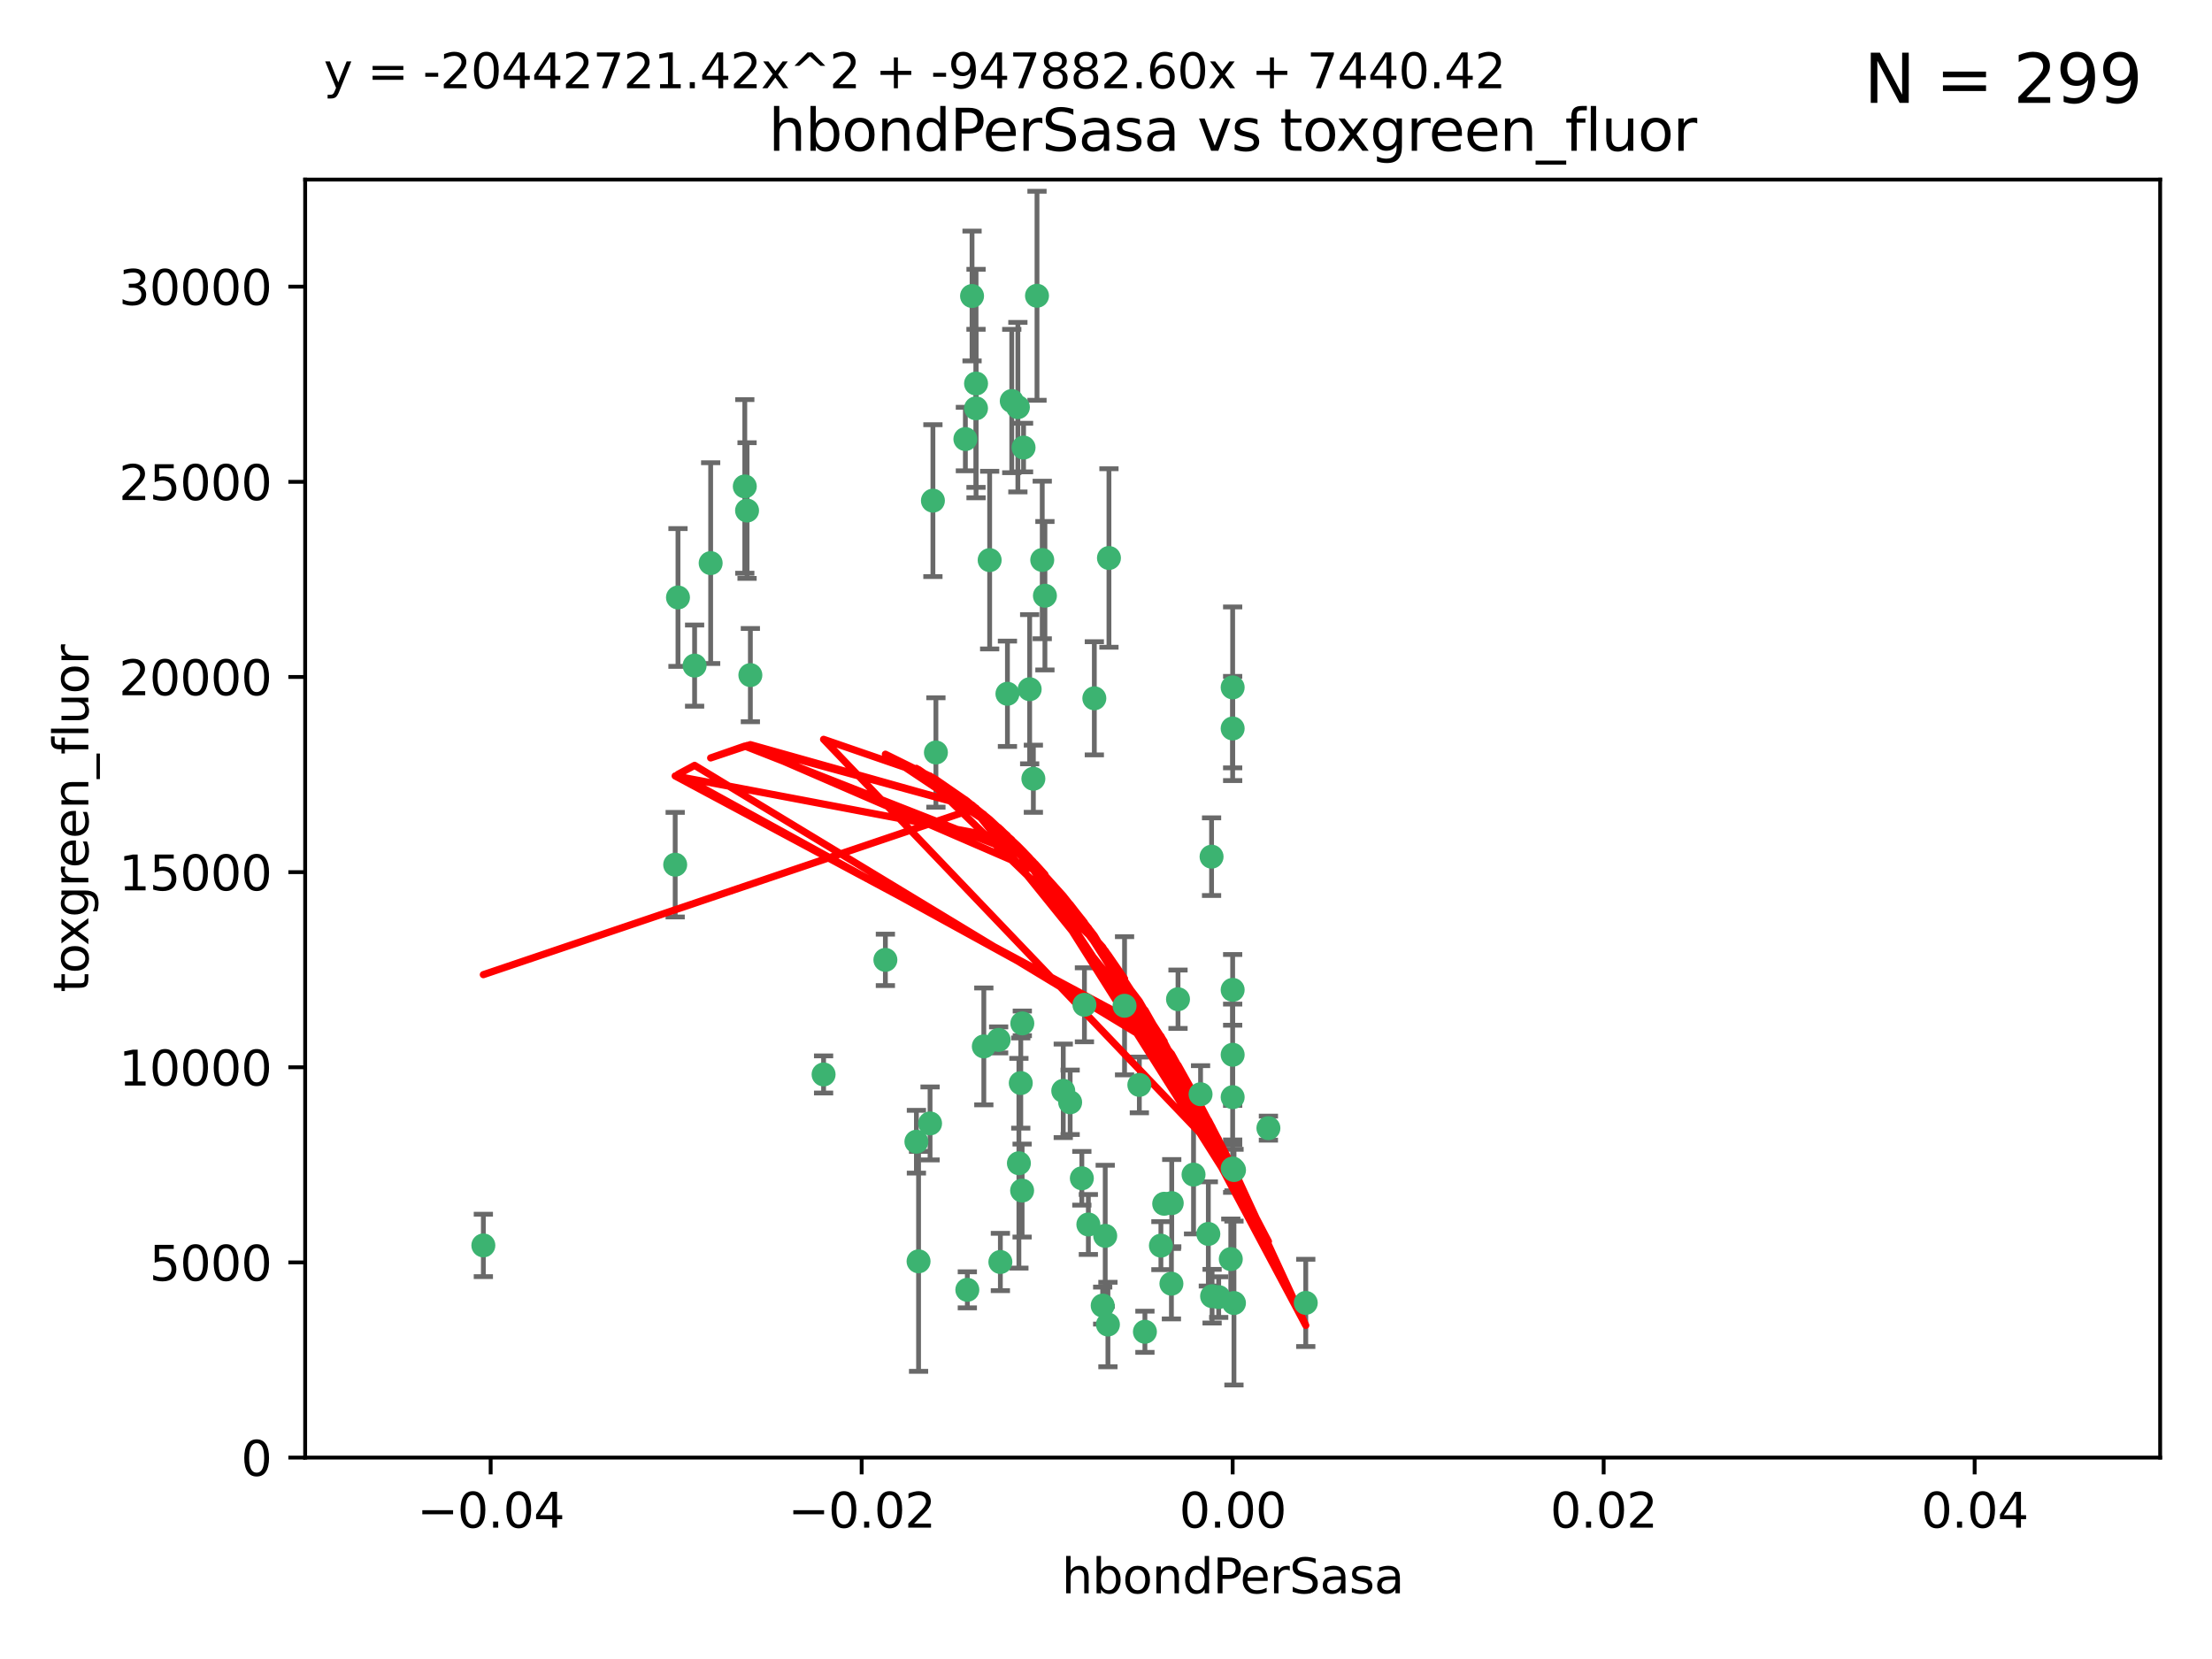 <?xml version="1.0" encoding="utf-8" standalone="no"?>
<!DOCTYPE svg PUBLIC "-//W3C//DTD SVG 1.1//EN"
  "http://www.w3.org/Graphics/SVG/1.1/DTD/svg11.dtd">
<svg xmlns:xlink="http://www.w3.org/1999/xlink" width="460.8pt" height="345.6pt" viewBox="0 0 460.8 345.6" xmlns="http://www.w3.org/2000/svg" version="1.1">
 <defs>
  <style type="text/css">*{stroke-linejoin: round; stroke-linecap: butt}</style>
 </defs>
 <g id="figure_1">
  <g id="patch_1">
   <path d="M 0 345.6 
L 460.8 345.6 
L 460.8 0 
L 0 0 
z
" style="fill: #ffffff"/>
  </g>
  <g id="axes_1">
   <g id="patch_2">
    <path d="M 63.571 303.64 
L 450 303.64 
L 450 37.411 
L 63.571 37.411 
z
" style="fill: #ffffff"/>
   </g>
   <g id="PathCollection_1">
    <defs>
     <path id="m094b508931" d="M 0 1.118 
C 0.297 1.118 0.581 1 0.791 0.791 
C 1 0.581 1.118 0.297 1.118 0 
C 1.118 -0.297 1 -0.581 0.791 -0.791 
C 0.581 -1 0.297 -1.118 0 -1.118 
C -0.297 -1.118 -0.581 -1 -0.791 -0.791 
C -1 -0.581 -1.118 -0.297 -1.118 0 
C -1.118 0.297 -1 0.581 -0.791 0.791 
C -0.581 1 -0.297 1.118 0 1.118 
z
" style="stroke: #3cb371"/>
    </defs>
    <g clip-path="url(#pff7caf8137)">
     <use xlink:href="#m094b508931" x="216.026" y="61.614" style="fill: #3cb371; stroke: #3cb371"/>
     <use xlink:href="#m094b508931" x="217.677" y="124.1" style="fill: #3cb371; stroke: #3cb371"/>
     <use xlink:href="#m094b508931" x="155.626" y="106.358" style="fill: #3cb371; stroke: #3cb371"/>
     <use xlink:href="#m094b508931" x="203.329" y="79.9" style="fill: #3cb371; stroke: #3cb371"/>
     <use xlink:href="#m094b508931" x="100.691" y="259.442" style="fill: #3cb371; stroke: #3cb371"/>
     <use xlink:href="#m094b508931" x="203.319" y="85.062" style="fill: #3cb371; stroke: #3cb371"/>
     <use xlink:href="#m094b508931" x="156.315" y="140.634" style="fill: #3cb371; stroke: #3cb371"/>
     <use xlink:href="#m094b508931" x="148.044" y="117.306" style="fill: #3cb371; stroke: #3cb371"/>
     <use xlink:href="#m094b508931" x="155.154" y="101.33" style="fill: #3cb371; stroke: #3cb371"/>
     <use xlink:href="#m094b508931" x="214.498" y="143.574" style="fill: #3cb371; stroke: #3cb371"/>
     <use xlink:href="#m094b508931" x="212.043" y="84.817" style="fill: #3cb371; stroke: #3cb371"/>
     <use xlink:href="#m094b508931" x="206.164" y="116.682" style="fill: #3cb371; stroke: #3cb371"/>
     <use xlink:href="#m094b508931" x="201.107" y="91.463" style="fill: #3cb371; stroke: #3cb371"/>
     <use xlink:href="#m094b508931" x="210.768" y="83.54" style="fill: #3cb371; stroke: #3cb371"/>
     <use xlink:href="#m094b508931" x="140.654" y="180.131" style="fill: #3cb371; stroke: #3cb371"/>
     <use xlink:href="#m094b508931" x="241.838" y="259.488" style="fill: #3cb371; stroke: #3cb371"/>
     <use xlink:href="#m094b508931" x="264.233" y="235.012" style="fill: #3cb371; stroke: #3cb371"/>
     <use xlink:href="#m094b508931" x="212.255" y="242.324" style="fill: #3cb371; stroke: #3cb371"/>
     <use xlink:href="#m094b508931" x="213.226" y="93.237" style="fill: #3cb371; stroke: #3cb371"/>
     <use xlink:href="#m094b508931" x="217.118" y="116.65" style="fill: #3cb371; stroke: #3cb371"/>
     <use xlink:href="#m094b508931" x="202.496" y="61.664" style="fill: #3cb371; stroke: #3cb371"/>
     <use xlink:href="#m094b508931" x="209.868" y="144.527" style="fill: #3cb371; stroke: #3cb371"/>
     <use xlink:href="#m094b508931" x="184.442" y="199.958" style="fill: #3cb371; stroke: #3cb371"/>
     <use xlink:href="#m094b508931" x="194.344" y="104.293" style="fill: #3cb371; stroke: #3cb371"/>
     <use xlink:href="#m094b508931" x="194.968" y="156.754" style="fill: #3cb371; stroke: #3cb371"/>
     <use xlink:href="#m094b508931" x="201.512" y="268.694" style="fill: #3cb371; stroke: #3cb371"/>
     <use xlink:href="#m094b508931" x="244.095" y="250.635" style="fill: #3cb371; stroke: #3cb371"/>
     <use xlink:href="#m094b508931" x="144.699" y="138.657" style="fill: #3cb371; stroke: #3cb371"/>
     <use xlink:href="#m094b508931" x="141.236" y="124.464" style="fill: #3cb371; stroke: #3cb371"/>
     <use xlink:href="#m094b508931" x="242.524" y="250.767" style="fill: #3cb371; stroke: #3cb371"/>
     <use xlink:href="#m094b508931" x="230.238" y="257.451" style="fill: #3cb371; stroke: #3cb371"/>
     <use xlink:href="#m094b508931" x="190.904" y="237.838" style="fill: #3cb371; stroke: #3cb371"/>
     <use xlink:href="#m094b508931" x="208.395" y="262.896" style="fill: #3cb371; stroke: #3cb371"/>
     <use xlink:href="#m094b508931" x="215.269" y="162.223" style="fill: #3cb371; stroke: #3cb371"/>
     <use xlink:href="#m094b508931" x="237.346" y="226.007" style="fill: #3cb371; stroke: #3cb371"/>
     <use xlink:href="#m094b508931" x="252.503" y="270.018" style="fill: #3cb371; stroke: #3cb371"/>
     <use xlink:href="#m094b508931" x="244.027" y="267.417" style="fill: #3cb371; stroke: #3cb371"/>
     <use xlink:href="#m094b508931" x="256.397" y="262.293" style="fill: #3cb371; stroke: #3cb371"/>
     <use xlink:href="#m094b508931" x="238.508" y="277.431" style="fill: #3cb371; stroke: #3cb371"/>
     <use xlink:href="#m094b508931" x="253.875" y="270.21" style="fill: #3cb371; stroke: #3cb371"/>
     <use xlink:href="#m094b508931" x="229.709" y="271.976" style="fill: #3cb371; stroke: #3cb371"/>
     <use xlink:href="#m094b508931" x="204.948" y="217.987" style="fill: #3cb371; stroke: #3cb371"/>
     <use xlink:href="#m094b508931" x="191.354" y="262.761" style="fill: #3cb371; stroke: #3cb371"/>
     <use xlink:href="#m094b508931" x="212.925" y="248.016" style="fill: #3cb371; stroke: #3cb371"/>
     <use xlink:href="#m094b508931" x="221.497" y="227.238" style="fill: #3cb371; stroke: #3cb371"/>
     <use xlink:href="#m094b508931" x="225.908" y="209.316" style="fill: #3cb371; stroke: #3cb371"/>
     <use xlink:href="#m094b508931" x="208.035" y="216.63" style="fill: #3cb371; stroke: #3cb371"/>
     <use xlink:href="#m094b508931" x="230.801" y="275.924" style="fill: #3cb371; stroke: #3cb371"/>
     <use xlink:href="#m094b508931" x="234.265" y="209.522" style="fill: #3cb371; stroke: #3cb371"/>
     <use xlink:href="#m094b508931" x="212.966" y="213.19" style="fill: #3cb371; stroke: #3cb371"/>
     <use xlink:href="#m094b508931" x="256.786" y="206.203" style="fill: #3cb371; stroke: #3cb371"/>
     <use xlink:href="#m094b508931" x="227.97" y="145.468" style="fill: #3cb371; stroke: #3cb371"/>
     <use xlink:href="#m094b508931" x="222.931" y="229.628" style="fill: #3cb371; stroke: #3cb371"/>
     <use xlink:href="#m094b508931" x="252.392" y="178.461" style="fill: #3cb371; stroke: #3cb371"/>
     <use xlink:href="#m094b508931" x="225.369" y="245.459" style="fill: #3cb371; stroke: #3cb371"/>
     <use xlink:href="#m094b508931" x="257.056" y="271.445" style="fill: #3cb371; stroke: #3cb371"/>
     <use xlink:href="#m094b508931" x="226.725" y="255.08" style="fill: #3cb371; stroke: #3cb371"/>
     <use xlink:href="#m094b508931" x="256.786" y="219.726" style="fill: #3cb371; stroke: #3cb371"/>
     <use xlink:href="#m094b508931" x="245.4" y="208.158" style="fill: #3cb371; stroke: #3cb371"/>
     <use xlink:href="#m094b508931" x="250.099" y="227.947" style="fill: #3cb371; stroke: #3cb371"/>
     <use xlink:href="#m094b508931" x="256.786" y="143.2" style="fill: #3cb371; stroke: #3cb371"/>
     <use xlink:href="#m094b508931" x="272.013" y="271.416" style="fill: #3cb371; stroke: #3cb371"/>
     <use xlink:href="#m094b508931" x="231.015" y="116.24" style="fill: #3cb371; stroke: #3cb371"/>
     <use xlink:href="#m094b508931" x="256.786" y="228.56" style="fill: #3cb371; stroke: #3cb371"/>
     <use xlink:href="#m094b508931" x="251.718" y="257.051" style="fill: #3cb371; stroke: #3cb371"/>
     <use xlink:href="#m094b508931" x="256.786" y="243.416" style="fill: #3cb371; stroke: #3cb371"/>
     <use xlink:href="#m094b508931" x="248.636" y="244.691" style="fill: #3cb371; stroke: #3cb371"/>
     <use xlink:href="#m094b508931" x="257.069" y="243.742" style="fill: #3cb371; stroke: #3cb371"/>
     <use xlink:href="#m094b508931" x="212.645" y="225.621" style="fill: #3cb371; stroke: #3cb371"/>
     <use xlink:href="#m094b508931" x="193.749" y="234.031" style="fill: #3cb371; stroke: #3cb371"/>
     <use xlink:href="#m094b508931" x="171.569" y="223.827" style="fill: #3cb371; stroke: #3cb371"/>
     <use xlink:href="#m094b508931" x="256.786" y="151.755" style="fill: #3cb371; stroke: #3cb371"/>
    </g>
   </g>
   <g id="matplotlib.axis_1">
    <g id="xtick_1">
     <g id="line2d_1">
      <defs>
       <path id="m51effca0ec" d="M 0 0 
L 0 3.5 
" style="stroke: #000000; stroke-width: 0.8"/>
      </defs>
      <g>
       <use xlink:href="#m51effca0ec" x="102.214" y="303.64" style="stroke: #000000; stroke-width: 0.8"/>
      </g>
     </g>
     <g id="text_1">
      <!-- −0.04 -->
      <g transform="translate(86.891 318.238)scale(0.1 -0.1)">
       <defs>
        <path id="DejaVuSans-2212" d="M 678 2272 
L 4684 2272 
L 4684 1741 
L 678 1741 
L 678 2272 
z
" transform="scale(0.016)"/>
        <path id="DejaVuSans-30" d="M 2034 4250 
Q 1547 4250 1301 3770 
Q 1056 3291 1056 2328 
Q 1056 1369 1301 889 
Q 1547 409 2034 409 
Q 2525 409 2770 889 
Q 3016 1369 3016 2328 
Q 3016 3291 2770 3770 
Q 2525 4250 2034 4250 
z
M 2034 4750 
Q 2819 4750 3233 4129 
Q 3647 3509 3647 2328 
Q 3647 1150 3233 529 
Q 2819 -91 2034 -91 
Q 1250 -91 836 529 
Q 422 1150 422 2328 
Q 422 3509 836 4129 
Q 1250 4750 2034 4750 
z
" transform="scale(0.016)"/>
        <path id="DejaVuSans-2e" d="M 684 794 
L 1344 794 
L 1344 0 
L 684 0 
L 684 794 
z
" transform="scale(0.016)"/>
        <path id="DejaVuSans-34" d="M 2419 4116 
L 825 1625 
L 2419 1625 
L 2419 4116 
z
M 2253 4666 
L 3047 4666 
L 3047 1625 
L 3713 1625 
L 3713 1100 
L 3047 1100 
L 3047 0 
L 2419 0 
L 2419 1100 
L 313 1100 
L 313 1709 
L 2253 4666 
z
" transform="scale(0.016)"/>
       </defs>
       <use xlink:href="#DejaVuSans-2212"/>
       <use xlink:href="#DejaVuSans-30" x="83.789"/>
       <use xlink:href="#DejaVuSans-2e" x="147.412"/>
       <use xlink:href="#DejaVuSans-30" x="179.199"/>
       <use xlink:href="#DejaVuSans-34" x="242.822"/>
      </g>
     </g>
    </g>
    <g id="xtick_2">
     <g id="line2d_2">
      <g>
       <use xlink:href="#m51effca0ec" x="179.5" y="303.64" style="stroke: #000000; stroke-width: 0.8"/>
      </g>
     </g>
     <g id="text_2">
      <!-- −0.02 -->
      <g transform="translate(164.177 318.238)scale(0.1 -0.1)">
       <defs>
        <path id="DejaVuSans-32" d="M 1228 531 
L 3431 531 
L 3431 0 
L 469 0 
L 469 531 
Q 828 903 1448 1529 
Q 2069 2156 2228 2338 
Q 2531 2678 2651 2914 
Q 2772 3150 2772 3378 
Q 2772 3750 2511 3984 
Q 2250 4219 1831 4219 
Q 1534 4219 1204 4116 
Q 875 4013 500 3803 
L 500 4441 
Q 881 4594 1212 4672 
Q 1544 4750 1819 4750 
Q 2544 4750 2975 4387 
Q 3406 4025 3406 3419 
Q 3406 3131 3298 2873 
Q 3191 2616 2906 2266 
Q 2828 2175 2409 1742 
Q 1991 1309 1228 531 
z
" transform="scale(0.016)"/>
       </defs>
       <use xlink:href="#DejaVuSans-2212"/>
       <use xlink:href="#DejaVuSans-30" x="83.789"/>
       <use xlink:href="#DejaVuSans-2e" x="147.412"/>
       <use xlink:href="#DejaVuSans-30" x="179.199"/>
       <use xlink:href="#DejaVuSans-32" x="242.822"/>
      </g>
     </g>
    </g>
    <g id="xtick_3">
     <g id="line2d_3">
      <g>
       <use xlink:href="#m51effca0ec" x="256.786" y="303.64" style="stroke: #000000; stroke-width: 0.8"/>
      </g>
     </g>
     <g id="text_3">
      <!-- 0.00 -->
      <g transform="translate(245.653 318.238)scale(0.1 -0.1)">
       <use xlink:href="#DejaVuSans-30"/>
       <use xlink:href="#DejaVuSans-2e" x="63.623"/>
       <use xlink:href="#DejaVuSans-30" x="95.41"/>
       <use xlink:href="#DejaVuSans-30" x="159.033"/>
      </g>
     </g>
    </g>
    <g id="xtick_4">
     <g id="line2d_4">
      <g>
       <use xlink:href="#m51effca0ec" x="334.071" y="303.64" style="stroke: #000000; stroke-width: 0.8"/>
      </g>
     </g>
     <g id="text_4">
      <!-- 0.02 -->
      <g transform="translate(322.939 318.238)scale(0.1 -0.1)">
       <use xlink:href="#DejaVuSans-30"/>
       <use xlink:href="#DejaVuSans-2e" x="63.623"/>
       <use xlink:href="#DejaVuSans-30" x="95.41"/>
       <use xlink:href="#DejaVuSans-32" x="159.033"/>
      </g>
     </g>
    </g>
    <g id="xtick_5">
     <g id="line2d_5">
      <g>
       <use xlink:href="#m51effca0ec" x="411.357" y="303.64" style="stroke: #000000; stroke-width: 0.8"/>
      </g>
     </g>
     <g id="text_5">
      <!-- 0.04 -->
      <g transform="translate(400.224 318.238)scale(0.1 -0.1)">
       <use xlink:href="#DejaVuSans-30"/>
       <use xlink:href="#DejaVuSans-2e" x="63.623"/>
       <use xlink:href="#DejaVuSans-30" x="95.41"/>
       <use xlink:href="#DejaVuSans-34" x="159.033"/>
      </g>
     </g>
    </g>
    <g id="text_6">
     <!-- hbondPerSasa -->
     <g transform="translate(221.168 331.917)scale(0.1 -0.1)">
      <defs>
       <path id="DejaVuSans-68" d="M 3513 2113 
L 3513 0 
L 2938 0 
L 2938 2094 
Q 2938 2591 2744 2837 
Q 2550 3084 2163 3084 
Q 1697 3084 1428 2787 
Q 1159 2491 1159 1978 
L 1159 0 
L 581 0 
L 581 4863 
L 1159 4863 
L 1159 2956 
Q 1366 3272 1645 3428 
Q 1925 3584 2291 3584 
Q 2894 3584 3203 3211 
Q 3513 2838 3513 2113 
z
" transform="scale(0.016)"/>
       <path id="DejaVuSans-62" d="M 3116 1747 
Q 3116 2381 2855 2742 
Q 2594 3103 2138 3103 
Q 1681 3103 1420 2742 
Q 1159 2381 1159 1747 
Q 1159 1113 1420 752 
Q 1681 391 2138 391 
Q 2594 391 2855 752 
Q 3116 1113 3116 1747 
z
M 1159 2969 
Q 1341 3281 1617 3432 
Q 1894 3584 2278 3584 
Q 2916 3584 3314 3078 
Q 3713 2572 3713 1747 
Q 3713 922 3314 415 
Q 2916 -91 2278 -91 
Q 1894 -91 1617 61 
Q 1341 213 1159 525 
L 1159 0 
L 581 0 
L 581 4863 
L 1159 4863 
L 1159 2969 
z
" transform="scale(0.016)"/>
       <path id="DejaVuSans-6f" d="M 1959 3097 
Q 1497 3097 1228 2736 
Q 959 2375 959 1747 
Q 959 1119 1226 758 
Q 1494 397 1959 397 
Q 2419 397 2687 759 
Q 2956 1122 2956 1747 
Q 2956 2369 2687 2733 
Q 2419 3097 1959 3097 
z
M 1959 3584 
Q 2709 3584 3137 3096 
Q 3566 2609 3566 1747 
Q 3566 888 3137 398 
Q 2709 -91 1959 -91 
Q 1206 -91 779 398 
Q 353 888 353 1747 
Q 353 2609 779 3096 
Q 1206 3584 1959 3584 
z
" transform="scale(0.016)"/>
       <path id="DejaVuSans-6e" d="M 3513 2113 
L 3513 0 
L 2938 0 
L 2938 2094 
Q 2938 2591 2744 2837 
Q 2550 3084 2163 3084 
Q 1697 3084 1428 2787 
Q 1159 2491 1159 1978 
L 1159 0 
L 581 0 
L 581 3500 
L 1159 3500 
L 1159 2956 
Q 1366 3272 1645 3428 
Q 1925 3584 2291 3584 
Q 2894 3584 3203 3211 
Q 3513 2838 3513 2113 
z
" transform="scale(0.016)"/>
       <path id="DejaVuSans-64" d="M 2906 2969 
L 2906 4863 
L 3481 4863 
L 3481 0 
L 2906 0 
L 2906 525 
Q 2725 213 2448 61 
Q 2172 -91 1784 -91 
Q 1150 -91 751 415 
Q 353 922 353 1747 
Q 353 2572 751 3078 
Q 1150 3584 1784 3584 
Q 2172 3584 2448 3432 
Q 2725 3281 2906 2969 
z
M 947 1747 
Q 947 1113 1208 752 
Q 1469 391 1925 391 
Q 2381 391 2643 752 
Q 2906 1113 2906 1747 
Q 2906 2381 2643 2742 
Q 2381 3103 1925 3103 
Q 1469 3103 1208 2742 
Q 947 2381 947 1747 
z
" transform="scale(0.016)"/>
       <path id="DejaVuSans-50" d="M 1259 4147 
L 1259 2394 
L 2053 2394 
Q 2494 2394 2734 2622 
Q 2975 2850 2975 3272 
Q 2975 3691 2734 3919 
Q 2494 4147 2053 4147 
L 1259 4147 
z
M 628 4666 
L 2053 4666 
Q 2838 4666 3239 4311 
Q 3641 3956 3641 3272 
Q 3641 2581 3239 2228 
Q 2838 1875 2053 1875 
L 1259 1875 
L 1259 0 
L 628 0 
L 628 4666 
z
" transform="scale(0.016)"/>
       <path id="DejaVuSans-65" d="M 3597 1894 
L 3597 1613 
L 953 1613 
Q 991 1019 1311 708 
Q 1631 397 2203 397 
Q 2534 397 2845 478 
Q 3156 559 3463 722 
L 3463 178 
Q 3153 47 2828 -22 
Q 2503 -91 2169 -91 
Q 1331 -91 842 396 
Q 353 884 353 1716 
Q 353 2575 817 3079 
Q 1281 3584 2069 3584 
Q 2775 3584 3186 3129 
Q 3597 2675 3597 1894 
z
M 3022 2063 
Q 3016 2534 2758 2815 
Q 2500 3097 2075 3097 
Q 1594 3097 1305 2825 
Q 1016 2553 972 2059 
L 3022 2063 
z
" transform="scale(0.016)"/>
       <path id="DejaVuSans-72" d="M 2631 2963 
Q 2534 3019 2420 3045 
Q 2306 3072 2169 3072 
Q 1681 3072 1420 2755 
Q 1159 2438 1159 1844 
L 1159 0 
L 581 0 
L 581 3500 
L 1159 3500 
L 1159 2956 
Q 1341 3275 1631 3429 
Q 1922 3584 2338 3584 
Q 2397 3584 2469 3576 
Q 2541 3569 2628 3553 
L 2631 2963 
z
" transform="scale(0.016)"/>
       <path id="DejaVuSans-53" d="M 3425 4513 
L 3425 3897 
Q 3066 4069 2747 4153 
Q 2428 4238 2131 4238 
Q 1616 4238 1336 4038 
Q 1056 3838 1056 3469 
Q 1056 3159 1242 3001 
Q 1428 2844 1947 2747 
L 2328 2669 
Q 3034 2534 3370 2195 
Q 3706 1856 3706 1288 
Q 3706 609 3251 259 
Q 2797 -91 1919 -91 
Q 1588 -91 1214 -16 
Q 841 59 441 206 
L 441 856 
Q 825 641 1194 531 
Q 1563 422 1919 422 
Q 2459 422 2753 634 
Q 3047 847 3047 1241 
Q 3047 1584 2836 1778 
Q 2625 1972 2144 2069 
L 1759 2144 
Q 1053 2284 737 2584 
Q 422 2884 422 3419 
Q 422 4038 858 4394 
Q 1294 4750 2059 4750 
Q 2388 4750 2728 4690 
Q 3069 4631 3425 4513 
z
" transform="scale(0.016)"/>
       <path id="DejaVuSans-61" d="M 2194 1759 
Q 1497 1759 1228 1600 
Q 959 1441 959 1056 
Q 959 750 1161 570 
Q 1363 391 1709 391 
Q 2188 391 2477 730 
Q 2766 1069 2766 1631 
L 2766 1759 
L 2194 1759 
z
M 3341 1997 
L 3341 0 
L 2766 0 
L 2766 531 
Q 2569 213 2275 61 
Q 1981 -91 1556 -91 
Q 1019 -91 701 211 
Q 384 513 384 1019 
Q 384 1609 779 1909 
Q 1175 2209 1959 2209 
L 2766 2209 
L 2766 2266 
Q 2766 2663 2505 2880 
Q 2244 3097 1772 3097 
Q 1472 3097 1187 3025 
Q 903 2953 641 2809 
L 641 3341 
Q 956 3463 1253 3523 
Q 1550 3584 1831 3584 
Q 2591 3584 2966 3190 
Q 3341 2797 3341 1997 
z
" transform="scale(0.016)"/>
       <path id="DejaVuSans-73" d="M 2834 3397 
L 2834 2853 
Q 2591 2978 2328 3040 
Q 2066 3103 1784 3103 
Q 1356 3103 1142 2972 
Q 928 2841 928 2578 
Q 928 2378 1081 2264 
Q 1234 2150 1697 2047 
L 1894 2003 
Q 2506 1872 2764 1633 
Q 3022 1394 3022 966 
Q 3022 478 2636 193 
Q 2250 -91 1575 -91 
Q 1294 -91 989 -36 
Q 684 19 347 128 
L 347 722 
Q 666 556 975 473 
Q 1284 391 1588 391 
Q 1994 391 2212 530 
Q 2431 669 2431 922 
Q 2431 1156 2273 1281 
Q 2116 1406 1581 1522 
L 1381 1569 
Q 847 1681 609 1914 
Q 372 2147 372 2553 
Q 372 3047 722 3315 
Q 1072 3584 1716 3584 
Q 2034 3584 2315 3537 
Q 2597 3491 2834 3397 
z
" transform="scale(0.016)"/>
      </defs>
      <use xlink:href="#DejaVuSans-68"/>
      <use xlink:href="#DejaVuSans-62" x="63.379"/>
      <use xlink:href="#DejaVuSans-6f" x="126.855"/>
      <use xlink:href="#DejaVuSans-6e" x="188.037"/>
      <use xlink:href="#DejaVuSans-64" x="251.416"/>
      <use xlink:href="#DejaVuSans-50" x="314.893"/>
      <use xlink:href="#DejaVuSans-65" x="371.57"/>
      <use xlink:href="#DejaVuSans-72" x="433.094"/>
      <use xlink:href="#DejaVuSans-53" x="474.207"/>
      <use xlink:href="#DejaVuSans-61" x="537.684"/>
      <use xlink:href="#DejaVuSans-73" x="598.963"/>
      <use xlink:href="#DejaVuSans-61" x="651.062"/>
     </g>
    </g>
   </g>
   <g id="matplotlib.axis_2">
    <g id="ytick_1">
     <g id="line2d_6">
      <defs>
       <path id="m1b5f1edeb0" d="M 0 0 
L -3.5 0 
" style="stroke: #000000; stroke-width: 0.8"/>
      </defs>
      <g>
       <use xlink:href="#m1b5f1edeb0" x="63.571" y="303.64" style="stroke: #000000; stroke-width: 0.8"/>
      </g>
     </g>
     <g id="text_7">
      <!-- 0 -->
      <g transform="translate(50.209 307.439)scale(0.1 -0.1)">
       <use xlink:href="#DejaVuSans-30"/>
      </g>
     </g>
    </g>
    <g id="ytick_2">
     <g id="line2d_7">
      <g>
       <use xlink:href="#m1b5f1edeb0" x="63.571" y="262.986" style="stroke: #000000; stroke-width: 0.8"/>
      </g>
     </g>
     <g id="text_8">
      <!-- 5000 -->
      <g transform="translate(31.121 266.786)scale(0.1 -0.1)">
       <defs>
        <path id="DejaVuSans-35" d="M 691 4666 
L 3169 4666 
L 3169 4134 
L 1269 4134 
L 1269 2991 
Q 1406 3038 1543 3061 
Q 1681 3084 1819 3084 
Q 2600 3084 3056 2656 
Q 3513 2228 3513 1497 
Q 3513 744 3044 326 
Q 2575 -91 1722 -91 
Q 1428 -91 1123 -41 
Q 819 9 494 109 
L 494 744 
Q 775 591 1075 516 
Q 1375 441 1709 441 
Q 2250 441 2565 725 
Q 2881 1009 2881 1497 
Q 2881 1984 2565 2268 
Q 2250 2553 1709 2553 
Q 1456 2553 1204 2497 
Q 953 2441 691 2322 
L 691 4666 
z
" transform="scale(0.016)"/>
       </defs>
       <use xlink:href="#DejaVuSans-35"/>
       <use xlink:href="#DejaVuSans-30" x="63.623"/>
       <use xlink:href="#DejaVuSans-30" x="127.246"/>
       <use xlink:href="#DejaVuSans-30" x="190.869"/>
      </g>
     </g>
    </g>
    <g id="ytick_3">
     <g id="line2d_8">
      <g>
       <use xlink:href="#m1b5f1edeb0" x="63.571" y="222.333" style="stroke: #000000; stroke-width: 0.8"/>
      </g>
     </g>
     <g id="text_9">
      <!-- 10000 -->
      <g transform="translate(24.759 226.132)scale(0.1 -0.1)">
       <defs>
        <path id="DejaVuSans-31" d="M 794 531 
L 1825 531 
L 1825 4091 
L 703 3866 
L 703 4441 
L 1819 4666 
L 2450 4666 
L 2450 531 
L 3481 531 
L 3481 0 
L 794 0 
L 794 531 
z
" transform="scale(0.016)"/>
       </defs>
       <use xlink:href="#DejaVuSans-31"/>
       <use xlink:href="#DejaVuSans-30" x="63.623"/>
       <use xlink:href="#DejaVuSans-30" x="127.246"/>
       <use xlink:href="#DejaVuSans-30" x="190.869"/>
       <use xlink:href="#DejaVuSans-30" x="254.492"/>
      </g>
     </g>
    </g>
    <g id="ytick_4">
     <g id="line2d_9">
      <g>
       <use xlink:href="#m1b5f1edeb0" x="63.571" y="181.679" style="stroke: #000000; stroke-width: 0.8"/>
      </g>
     </g>
     <g id="text_10">
      <!-- 15000 -->
      <g transform="translate(24.759 185.478)scale(0.1 -0.1)">
       <use xlink:href="#DejaVuSans-31"/>
       <use xlink:href="#DejaVuSans-35" x="63.623"/>
       <use xlink:href="#DejaVuSans-30" x="127.246"/>
       <use xlink:href="#DejaVuSans-30" x="190.869"/>
       <use xlink:href="#DejaVuSans-30" x="254.492"/>
      </g>
     </g>
    </g>
    <g id="ytick_5">
     <g id="line2d_10">
      <g>
       <use xlink:href="#m1b5f1edeb0" x="63.571" y="141.026" style="stroke: #000000; stroke-width: 0.8"/>
      </g>
     </g>
     <g id="text_11">
      <!-- 20000 -->
      <g transform="translate(24.759 144.825)scale(0.1 -0.1)">
       <use xlink:href="#DejaVuSans-32"/>
       <use xlink:href="#DejaVuSans-30" x="63.623"/>
       <use xlink:href="#DejaVuSans-30" x="127.246"/>
       <use xlink:href="#DejaVuSans-30" x="190.869"/>
       <use xlink:href="#DejaVuSans-30" x="254.492"/>
      </g>
     </g>
    </g>
    <g id="ytick_6">
     <g id="line2d_11">
      <g>
       <use xlink:href="#m1b5f1edeb0" x="63.571" y="100.372" style="stroke: #000000; stroke-width: 0.8"/>
      </g>
     </g>
     <g id="text_12">
      <!-- 25000 -->
      <g transform="translate(24.759 104.171)scale(0.1 -0.1)">
       <use xlink:href="#DejaVuSans-32"/>
       <use xlink:href="#DejaVuSans-35" x="63.623"/>
       <use xlink:href="#DejaVuSans-30" x="127.246"/>
       <use xlink:href="#DejaVuSans-30" x="190.869"/>
       <use xlink:href="#DejaVuSans-30" x="254.492"/>
      </g>
     </g>
    </g>
    <g id="ytick_7">
     <g id="line2d_12">
      <g>
       <use xlink:href="#m1b5f1edeb0" x="63.571" y="59.718" style="stroke: #000000; stroke-width: 0.8"/>
      </g>
     </g>
     <g id="text_13">
      <!-- 30000 -->
      <g transform="translate(24.759 63.518)scale(0.1 -0.1)">
       <defs>
        <path id="DejaVuSans-33" d="M 2597 2516 
Q 3050 2419 3304 2112 
Q 3559 1806 3559 1356 
Q 3559 666 3084 287 
Q 2609 -91 1734 -91 
Q 1441 -91 1130 -33 
Q 819 25 488 141 
L 488 750 
Q 750 597 1062 519 
Q 1375 441 1716 441 
Q 2309 441 2620 675 
Q 2931 909 2931 1356 
Q 2931 1769 2642 2001 
Q 2353 2234 1838 2234 
L 1294 2234 
L 1294 2753 
L 1863 2753 
Q 2328 2753 2575 2939 
Q 2822 3125 2822 3475 
Q 2822 3834 2567 4026 
Q 2313 4219 1838 4219 
Q 1578 4219 1281 4162 
Q 984 4106 628 3988 
L 628 4550 
Q 988 4650 1302 4700 
Q 1616 4750 1894 4750 
Q 2613 4750 3031 4423 
Q 3450 4097 3450 3541 
Q 3450 3153 3228 2886 
Q 3006 2619 2597 2516 
z
" transform="scale(0.016)"/>
       </defs>
       <use xlink:href="#DejaVuSans-33"/>
       <use xlink:href="#DejaVuSans-30" x="63.623"/>
       <use xlink:href="#DejaVuSans-30" x="127.246"/>
       <use xlink:href="#DejaVuSans-30" x="190.869"/>
       <use xlink:href="#DejaVuSans-30" x="254.492"/>
      </g>
     </g>
    </g>
    <g id="text_14">
     <!-- toxgreen_fluor -->
     <g transform="translate(18.401 206.72)rotate(-90)scale(0.1 -0.1)">
      <defs>
       <path id="DejaVuSans-74" d="M 1172 4494 
L 1172 3500 
L 2356 3500 
L 2356 3053 
L 1172 3053 
L 1172 1153 
Q 1172 725 1289 603 
Q 1406 481 1766 481 
L 2356 481 
L 2356 0 
L 1766 0 
Q 1100 0 847 248 
Q 594 497 594 1153 
L 594 3053 
L 172 3053 
L 172 3500 
L 594 3500 
L 594 4494 
L 1172 4494 
z
" transform="scale(0.016)"/>
       <path id="DejaVuSans-78" d="M 3513 3500 
L 2247 1797 
L 3578 0 
L 2900 0 
L 1881 1375 
L 863 0 
L 184 0 
L 1544 1831 
L 300 3500 
L 978 3500 
L 1906 2253 
L 2834 3500 
L 3513 3500 
z
" transform="scale(0.016)"/>
       <path id="DejaVuSans-67" d="M 2906 1791 
Q 2906 2416 2648 2759 
Q 2391 3103 1925 3103 
Q 1463 3103 1205 2759 
Q 947 2416 947 1791 
Q 947 1169 1205 825 
Q 1463 481 1925 481 
Q 2391 481 2648 825 
Q 2906 1169 2906 1791 
z
M 3481 434 
Q 3481 -459 3084 -895 
Q 2688 -1331 1869 -1331 
Q 1566 -1331 1297 -1286 
Q 1028 -1241 775 -1147 
L 775 -588 
Q 1028 -725 1275 -790 
Q 1522 -856 1778 -856 
Q 2344 -856 2625 -561 
Q 2906 -266 2906 331 
L 2906 616 
Q 2728 306 2450 153 
Q 2172 0 1784 0 
Q 1141 0 747 490 
Q 353 981 353 1791 
Q 353 2603 747 3093 
Q 1141 3584 1784 3584 
Q 2172 3584 2450 3431 
Q 2728 3278 2906 2969 
L 2906 3500 
L 3481 3500 
L 3481 434 
z
" transform="scale(0.016)"/>
       <path id="DejaVuSans-5f" d="M 3263 -1063 
L 3263 -1509 
L -63 -1509 
L -63 -1063 
L 3263 -1063 
z
" transform="scale(0.016)"/>
       <path id="DejaVuSans-66" d="M 2375 4863 
L 2375 4384 
L 1825 4384 
Q 1516 4384 1395 4259 
Q 1275 4134 1275 3809 
L 1275 3500 
L 2222 3500 
L 2222 3053 
L 1275 3053 
L 1275 0 
L 697 0 
L 697 3053 
L 147 3053 
L 147 3500 
L 697 3500 
L 697 3744 
Q 697 4328 969 4595 
Q 1241 4863 1831 4863 
L 2375 4863 
z
" transform="scale(0.016)"/>
       <path id="DejaVuSans-6c" d="M 603 4863 
L 1178 4863 
L 1178 0 
L 603 0 
L 603 4863 
z
" transform="scale(0.016)"/>
       <path id="DejaVuSans-75" d="M 544 1381 
L 544 3500 
L 1119 3500 
L 1119 1403 
Q 1119 906 1312 657 
Q 1506 409 1894 409 
Q 2359 409 2629 706 
Q 2900 1003 2900 1516 
L 2900 3500 
L 3475 3500 
L 3475 0 
L 2900 0 
L 2900 538 
Q 2691 219 2414 64 
Q 2138 -91 1772 -91 
Q 1169 -91 856 284 
Q 544 659 544 1381 
z
M 1991 3584 
L 1991 3584 
z
" transform="scale(0.016)"/>
      </defs>
      <use xlink:href="#DejaVuSans-74"/>
      <use xlink:href="#DejaVuSans-6f" x="39.209"/>
      <use xlink:href="#DejaVuSans-78" x="97.266"/>
      <use xlink:href="#DejaVuSans-67" x="156.445"/>
      <use xlink:href="#DejaVuSans-72" x="219.922"/>
      <use xlink:href="#DejaVuSans-65" x="258.785"/>
      <use xlink:href="#DejaVuSans-65" x="320.309"/>
      <use xlink:href="#DejaVuSans-6e" x="381.832"/>
      <use xlink:href="#DejaVuSans-5f" x="445.211"/>
      <use xlink:href="#DejaVuSans-66" x="495.211"/>
      <use xlink:href="#DejaVuSans-6c" x="530.416"/>
      <use xlink:href="#DejaVuSans-75" x="558.199"/>
      <use xlink:href="#DejaVuSans-6f" x="621.578"/>
      <use xlink:href="#DejaVuSans-72" x="682.76"/>
     </g>
    </g>
   </g>
   <g id="LineCollection_1">
    <path d="M 216.026 83.38 
L 216.026 39.848 
" clip-path="url(#pff7caf8137)" style="fill: none; stroke: #696969"/>
    <path d="M 217.677 139.562 
L 217.677 108.638 
" clip-path="url(#pff7caf8137)" style="fill: none; stroke: #696969"/>
    <path d="M 155.626 120.489 
L 155.626 92.227 
" clip-path="url(#pff7caf8137)" style="fill: none; stroke: #696969"/>
    <path d="M 203.329 103.698 
L 203.329 56.102 
" clip-path="url(#pff7caf8137)" style="fill: none; stroke: #696969"/>
    <path d="M 100.691 265.941 
L 100.691 252.944 
" clip-path="url(#pff7caf8137)" style="fill: none; stroke: #696969"/>
    <path d="M 203.319 101.528 
L 203.319 68.595 
" clip-path="url(#pff7caf8137)" style="fill: none; stroke: #696969"/>
    <path d="M 156.315 150.349 
L 156.315 130.92 
" clip-path="url(#pff7caf8137)" style="fill: none; stroke: #696969"/>
    <path d="M 148.044 138.218 
L 148.044 96.393 
" clip-path="url(#pff7caf8137)" style="fill: none; stroke: #696969"/>
    <path d="M 155.154 119.415 
L 155.154 83.245 
" clip-path="url(#pff7caf8137)" style="fill: none; stroke: #696969"/>
    <path d="M 214.498 159.116 
L 214.498 128.031 
" clip-path="url(#pff7caf8137)" style="fill: none; stroke: #696969"/>
    <path d="M 212.043 102.476 
L 212.043 67.157 
" clip-path="url(#pff7caf8137)" style="fill: none; stroke: #696969"/>
    <path d="M 206.164 135.19 
L 206.164 98.175 
" clip-path="url(#pff7caf8137)" style="fill: none; stroke: #696969"/>
    <path d="M 201.107 98.075 
L 201.107 84.85 
" clip-path="url(#pff7caf8137)" style="fill: none; stroke: #696969"/>
    <path d="M 210.768 98.468 
L 210.768 68.613 
" clip-path="url(#pff7caf8137)" style="fill: none; stroke: #696969"/>
    <path d="M 140.654 191.021 
L 140.654 169.24 
" clip-path="url(#pff7caf8137)" style="fill: none; stroke: #696969"/>
    <path d="M 241.838 264.487 
L 241.838 254.489 
" clip-path="url(#pff7caf8137)" style="fill: none; stroke: #696969"/>
    <path d="M 264.233 237.516 
L 264.233 232.507 
" clip-path="url(#pff7caf8137)" style="fill: none; stroke: #696969"/>
    <path d="M 212.255 264.166 
L 212.255 220.481 
" clip-path="url(#pff7caf8137)" style="fill: none; stroke: #696969"/>
    <path d="M 213.226 98.3 
L 213.226 88.175 
" clip-path="url(#pff7caf8137)" style="fill: none; stroke: #696969"/>
    <path d="M 217.118 133.058 
L 217.118 100.243 
" clip-path="url(#pff7caf8137)" style="fill: none; stroke: #696969"/>
    <path d="M 202.496 75.185 
L 202.496 48.142 
" clip-path="url(#pff7caf8137)" style="fill: none; stroke: #696969"/>
    <path d="M 209.868 155.498 
L 209.868 133.556 
" clip-path="url(#pff7caf8137)" style="fill: none; stroke: #696969"/>
    <path d="M 184.442 205.31 
L 184.442 194.605 
" clip-path="url(#pff7caf8137)" style="fill: none; stroke: #696969"/>
    <path d="M 194.344 120.111 
L 194.344 88.475 
" clip-path="url(#pff7caf8137)" style="fill: none; stroke: #696969"/>
    <path d="M 194.968 168.148 
L 194.968 145.359 
" clip-path="url(#pff7caf8137)" style="fill: none; stroke: #696969"/>
    <path d="M 201.512 272.448 
L 201.512 264.94 
" clip-path="url(#pff7caf8137)" style="fill: none; stroke: #696969"/>
    <path d="M 244.095 259.717 
L 244.095 241.553 
" clip-path="url(#pff7caf8137)" style="fill: none; stroke: #696969"/>
    <path d="M 144.699 147.112 
L 144.699 130.202 
" clip-path="url(#pff7caf8137)" style="fill: none; stroke: #696969"/>
    <path d="M 141.236 138.816 
L 141.236 110.112 
" clip-path="url(#pff7caf8137)" style="fill: none; stroke: #696969"/>
    <path d="M 242.524 251.458 
L 242.524 250.077 
" clip-path="url(#pff7caf8137)" style="fill: none; stroke: #696969"/>
    <path d="M 230.238 272.157 
L 230.238 242.746 
" clip-path="url(#pff7caf8137)" style="fill: none; stroke: #696969"/>
    <path d="M 190.904 244.374 
L 190.904 231.301 
" clip-path="url(#pff7caf8137)" style="fill: none; stroke: #696969"/>
    <path d="M 208.395 268.864 
L 208.395 256.927 
" clip-path="url(#pff7caf8137)" style="fill: none; stroke: #696969"/>
    <path d="M 215.269 169.217 
L 215.269 155.229 
" clip-path="url(#pff7caf8137)" style="fill: none; stroke: #696969"/>
    <path d="M 237.346 231.811 
L 237.346 220.203 
" clip-path="url(#pff7caf8137)" style="fill: none; stroke: #696969"/>
    <path d="M 252.503 275.607 
L 252.503 264.429 
" clip-path="url(#pff7caf8137)" style="fill: none; stroke: #696969"/>
    <path d="M 244.027 274.752 
L 244.027 260.081 
" clip-path="url(#pff7caf8137)" style="fill: none; stroke: #696969"/>
    <path d="M 256.397 270.647 
L 256.397 253.939 
" clip-path="url(#pff7caf8137)" style="fill: none; stroke: #696969"/>
    <path d="M 238.508 281.719 
L 238.508 273.143 
" clip-path="url(#pff7caf8137)" style="fill: none; stroke: #696969"/>
    <path d="M 253.875 274.44 
L 253.875 265.981 
" clip-path="url(#pff7caf8137)" style="fill: none; stroke: #696969"/>
    <path d="M 229.709 275.827 
L 229.709 268.125 
" clip-path="url(#pff7caf8137)" style="fill: none; stroke: #696969"/>
    <path d="M 204.948 230.162 
L 204.948 205.812 
" clip-path="url(#pff7caf8137)" style="fill: none; stroke: #696969"/>
    <path d="M 191.354 285.673 
L 191.354 239.849 
" clip-path="url(#pff7caf8137)" style="fill: none; stroke: #696969"/>
    <path d="M 212.925 257.7 
L 212.925 238.331 
" clip-path="url(#pff7caf8137)" style="fill: none; stroke: #696969"/>
    <path d="M 221.497 236.979 
L 221.497 217.496 
" clip-path="url(#pff7caf8137)" style="fill: none; stroke: #696969"/>
    <path d="M 225.908 217.026 
L 225.908 201.607 
" clip-path="url(#pff7caf8137)" style="fill: none; stroke: #696969"/>
    <path d="M 208.035 219.341 
L 208.035 213.92 
" clip-path="url(#pff7caf8137)" style="fill: none; stroke: #696969"/>
    <path d="M 230.801 284.727 
L 230.801 267.12 
" clip-path="url(#pff7caf8137)" style="fill: none; stroke: #696969"/>
    <path d="M 234.265 223.913 
L 234.265 195.131 
" clip-path="url(#pff7caf8137)" style="fill: none; stroke: #696969"/>
    <path d="M 212.966 215.762 
L 212.966 210.618 
" clip-path="url(#pff7caf8137)" style="fill: none; stroke: #696969"/>
    <path d="M 256.786 213.569 
L 256.786 198.836 
" clip-path="url(#pff7caf8137)" style="fill: none; stroke: #696969"/>
    <path d="M 227.97 157.254 
L 227.97 133.683 
" clip-path="url(#pff7caf8137)" style="fill: none; stroke: #696969"/>
    <path d="M 222.931 236.34 
L 222.931 222.916 
" clip-path="url(#pff7caf8137)" style="fill: none; stroke: #696969"/>
    <path d="M 252.392 186.549 
L 252.392 170.372 
" clip-path="url(#pff7caf8137)" style="fill: none; stroke: #696969"/>
    <path d="M 225.369 251.049 
L 225.369 239.868 
" clip-path="url(#pff7caf8137)" style="fill: none; stroke: #696969"/>
    <path d="M 257.056 288.513 
L 257.056 254.376 
" clip-path="url(#pff7caf8137)" style="fill: none; stroke: #696969"/>
    <path d="M 226.725 261.323 
L 226.725 248.837 
" clip-path="url(#pff7caf8137)" style="fill: none; stroke: #696969"/>
    <path d="M 256.786 230.277 
L 256.786 209.176 
" clip-path="url(#pff7caf8137)" style="fill: none; stroke: #696969"/>
    <path d="M 245.4 214.239 
L 245.4 202.077 
" clip-path="url(#pff7caf8137)" style="fill: none; stroke: #696969"/>
    <path d="M 250.099 233.892 
L 250.099 222.002 
" clip-path="url(#pff7caf8137)" style="fill: none; stroke: #696969"/>
    <path d="M 256.786 159.961 
L 256.786 126.439 
" clip-path="url(#pff7caf8137)" style="fill: none; stroke: #696969"/>
    <path d="M 272.013 280.503 
L 272.013 262.329 
" clip-path="url(#pff7caf8137)" style="fill: none; stroke: #696969"/>
    <path d="M 231.015 134.83 
L 231.015 97.649 
" clip-path="url(#pff7caf8137)" style="fill: none; stroke: #696969"/>
    <path d="M 256.786 237.48 
L 256.786 219.64 
" clip-path="url(#pff7caf8137)" style="fill: none; stroke: #696969"/>
    <path d="M 251.718 267.904 
L 251.718 246.198 
" clip-path="url(#pff7caf8137)" style="fill: none; stroke: #696969"/>
    <path d="M 256.786 248.392 
L 256.786 238.44 
" clip-path="url(#pff7caf8137)" style="fill: none; stroke: #696969"/>
    <path d="M 248.636 257.049 
L 248.636 232.333 
" clip-path="url(#pff7caf8137)" style="fill: none; stroke: #696969"/>
    <path d="M 257.069 248.063 
L 257.069 239.42 
" clip-path="url(#pff7caf8137)" style="fill: none; stroke: #696969"/>
    <path d="M 212.645 235.016 
L 212.645 216.227 
" clip-path="url(#pff7caf8137)" style="fill: none; stroke: #696969"/>
    <path d="M 193.749 241.631 
L 193.749 226.431 
" clip-path="url(#pff7caf8137)" style="fill: none; stroke: #696969"/>
    <path d="M 171.569 227.689 
L 171.569 219.964 
" clip-path="url(#pff7caf8137)" style="fill: none; stroke: #696969"/>
    <path d="M 256.786 162.606 
L 256.786 140.905 
" clip-path="url(#pff7caf8137)" style="fill: none; stroke: #696969"/>
   </g>
   <g id="line2d_13">
    <defs>
     <path id="mfee1ea1025" d="M 2 0 
L -2 -0 
" style="stroke: #696969"/>
    </defs>
    <g clip-path="url(#pff7caf8137)">
     <use xlink:href="#mfee1ea1025" x="216.026" y="83.38" style="fill: #696969; stroke: #696969"/>
     <use xlink:href="#mfee1ea1025" x="217.677" y="139.562" style="fill: #696969; stroke: #696969"/>
     <use xlink:href="#mfee1ea1025" x="155.626" y="120.489" style="fill: #696969; stroke: #696969"/>
     <use xlink:href="#mfee1ea1025" x="203.329" y="103.698" style="fill: #696969; stroke: #696969"/>
     <use xlink:href="#mfee1ea1025" x="100.691" y="265.941" style="fill: #696969; stroke: #696969"/>
     <use xlink:href="#mfee1ea1025" x="203.319" y="101.528" style="fill: #696969; stroke: #696969"/>
     <use xlink:href="#mfee1ea1025" x="156.315" y="150.349" style="fill: #696969; stroke: #696969"/>
     <use xlink:href="#mfee1ea1025" x="148.044" y="138.218" style="fill: #696969; stroke: #696969"/>
     <use xlink:href="#mfee1ea1025" x="155.154" y="119.415" style="fill: #696969; stroke: #696969"/>
     <use xlink:href="#mfee1ea1025" x="214.498" y="159.116" style="fill: #696969; stroke: #696969"/>
     <use xlink:href="#mfee1ea1025" x="212.043" y="102.476" style="fill: #696969; stroke: #696969"/>
     <use xlink:href="#mfee1ea1025" x="206.164" y="135.19" style="fill: #696969; stroke: #696969"/>
     <use xlink:href="#mfee1ea1025" x="201.107" y="98.075" style="fill: #696969; stroke: #696969"/>
     <use xlink:href="#mfee1ea1025" x="210.768" y="98.468" style="fill: #696969; stroke: #696969"/>
     <use xlink:href="#mfee1ea1025" x="140.654" y="191.021" style="fill: #696969; stroke: #696969"/>
     <use xlink:href="#mfee1ea1025" x="241.838" y="264.487" style="fill: #696969; stroke: #696969"/>
     <use xlink:href="#mfee1ea1025" x="264.233" y="237.516" style="fill: #696969; stroke: #696969"/>
     <use xlink:href="#mfee1ea1025" x="212.255" y="264.166" style="fill: #696969; stroke: #696969"/>
     <use xlink:href="#mfee1ea1025" x="213.226" y="98.3" style="fill: #696969; stroke: #696969"/>
     <use xlink:href="#mfee1ea1025" x="217.118" y="133.058" style="fill: #696969; stroke: #696969"/>
     <use xlink:href="#mfee1ea1025" x="202.496" y="75.185" style="fill: #696969; stroke: #696969"/>
     <use xlink:href="#mfee1ea1025" x="209.868" y="155.498" style="fill: #696969; stroke: #696969"/>
     <use xlink:href="#mfee1ea1025" x="184.442" y="205.31" style="fill: #696969; stroke: #696969"/>
     <use xlink:href="#mfee1ea1025" x="194.344" y="120.111" style="fill: #696969; stroke: #696969"/>
     <use xlink:href="#mfee1ea1025" x="194.968" y="168.148" style="fill: #696969; stroke: #696969"/>
     <use xlink:href="#mfee1ea1025" x="201.512" y="272.448" style="fill: #696969; stroke: #696969"/>
     <use xlink:href="#mfee1ea1025" x="244.095" y="259.717" style="fill: #696969; stroke: #696969"/>
     <use xlink:href="#mfee1ea1025" x="144.699" y="147.112" style="fill: #696969; stroke: #696969"/>
     <use xlink:href="#mfee1ea1025" x="141.236" y="138.816" style="fill: #696969; stroke: #696969"/>
     <use xlink:href="#mfee1ea1025" x="242.524" y="251.458" style="fill: #696969; stroke: #696969"/>
     <use xlink:href="#mfee1ea1025" x="230.238" y="272.157" style="fill: #696969; stroke: #696969"/>
     <use xlink:href="#mfee1ea1025" x="190.904" y="244.374" style="fill: #696969; stroke: #696969"/>
     <use xlink:href="#mfee1ea1025" x="208.395" y="268.864" style="fill: #696969; stroke: #696969"/>
     <use xlink:href="#mfee1ea1025" x="215.269" y="169.217" style="fill: #696969; stroke: #696969"/>
     <use xlink:href="#mfee1ea1025" x="237.346" y="231.811" style="fill: #696969; stroke: #696969"/>
     <use xlink:href="#mfee1ea1025" x="252.503" y="275.607" style="fill: #696969; stroke: #696969"/>
     <use xlink:href="#mfee1ea1025" x="244.027" y="274.752" style="fill: #696969; stroke: #696969"/>
     <use xlink:href="#mfee1ea1025" x="256.397" y="270.647" style="fill: #696969; stroke: #696969"/>
     <use xlink:href="#mfee1ea1025" x="238.508" y="281.719" style="fill: #696969; stroke: #696969"/>
     <use xlink:href="#mfee1ea1025" x="253.875" y="274.44" style="fill: #696969; stroke: #696969"/>
     <use xlink:href="#mfee1ea1025" x="229.709" y="275.827" style="fill: #696969; stroke: #696969"/>
     <use xlink:href="#mfee1ea1025" x="204.948" y="230.162" style="fill: #696969; stroke: #696969"/>
     <use xlink:href="#mfee1ea1025" x="191.354" y="285.673" style="fill: #696969; stroke: #696969"/>
     <use xlink:href="#mfee1ea1025" x="212.925" y="257.7" style="fill: #696969; stroke: #696969"/>
     <use xlink:href="#mfee1ea1025" x="221.497" y="236.979" style="fill: #696969; stroke: #696969"/>
     <use xlink:href="#mfee1ea1025" x="225.908" y="217.026" style="fill: #696969; stroke: #696969"/>
     <use xlink:href="#mfee1ea1025" x="208.035" y="219.341" style="fill: #696969; stroke: #696969"/>
     <use xlink:href="#mfee1ea1025" x="230.801" y="284.727" style="fill: #696969; stroke: #696969"/>
     <use xlink:href="#mfee1ea1025" x="234.265" y="223.913" style="fill: #696969; stroke: #696969"/>
     <use xlink:href="#mfee1ea1025" x="212.966" y="215.762" style="fill: #696969; stroke: #696969"/>
     <use xlink:href="#mfee1ea1025" x="256.786" y="213.569" style="fill: #696969; stroke: #696969"/>
     <use xlink:href="#mfee1ea1025" x="227.97" y="157.254" style="fill: #696969; stroke: #696969"/>
     <use xlink:href="#mfee1ea1025" x="222.931" y="236.34" style="fill: #696969; stroke: #696969"/>
     <use xlink:href="#mfee1ea1025" x="252.392" y="186.549" style="fill: #696969; stroke: #696969"/>
     <use xlink:href="#mfee1ea1025" x="225.369" y="251.049" style="fill: #696969; stroke: #696969"/>
     <use xlink:href="#mfee1ea1025" x="257.056" y="288.513" style="fill: #696969; stroke: #696969"/>
     <use xlink:href="#mfee1ea1025" x="226.725" y="261.323" style="fill: #696969; stroke: #696969"/>
     <use xlink:href="#mfee1ea1025" x="256.786" y="230.277" style="fill: #696969; stroke: #696969"/>
     <use xlink:href="#mfee1ea1025" x="245.4" y="214.239" style="fill: #696969; stroke: #696969"/>
     <use xlink:href="#mfee1ea1025" x="250.099" y="233.892" style="fill: #696969; stroke: #696969"/>
     <use xlink:href="#mfee1ea1025" x="256.786" y="159.961" style="fill: #696969; stroke: #696969"/>
     <use xlink:href="#mfee1ea1025" x="272.013" y="280.503" style="fill: #696969; stroke: #696969"/>
     <use xlink:href="#mfee1ea1025" x="231.015" y="134.83" style="fill: #696969; stroke: #696969"/>
     <use xlink:href="#mfee1ea1025" x="256.786" y="237.48" style="fill: #696969; stroke: #696969"/>
     <use xlink:href="#mfee1ea1025" x="251.718" y="267.904" style="fill: #696969; stroke: #696969"/>
     <use xlink:href="#mfee1ea1025" x="256.786" y="248.392" style="fill: #696969; stroke: #696969"/>
     <use xlink:href="#mfee1ea1025" x="248.636" y="257.049" style="fill: #696969; stroke: #696969"/>
     <use xlink:href="#mfee1ea1025" x="257.069" y="248.063" style="fill: #696969; stroke: #696969"/>
     <use xlink:href="#mfee1ea1025" x="212.645" y="235.016" style="fill: #696969; stroke: #696969"/>
     <use xlink:href="#mfee1ea1025" x="193.749" y="241.631" style="fill: #696969; stroke: #696969"/>
     <use xlink:href="#mfee1ea1025" x="171.569" y="227.689" style="fill: #696969; stroke: #696969"/>
     <use xlink:href="#mfee1ea1025" x="256.786" y="162.606" style="fill: #696969; stroke: #696969"/>
    </g>
   </g>
   <g id="line2d_14">
    <g clip-path="url(#pff7caf8137)">
     <use xlink:href="#mfee1ea1025" x="216.026" y="39.848" style="fill: #696969; stroke: #696969"/>
     <use xlink:href="#mfee1ea1025" x="217.677" y="108.638" style="fill: #696969; stroke: #696969"/>
     <use xlink:href="#mfee1ea1025" x="155.626" y="92.227" style="fill: #696969; stroke: #696969"/>
     <use xlink:href="#mfee1ea1025" x="203.329" y="56.102" style="fill: #696969; stroke: #696969"/>
     <use xlink:href="#mfee1ea1025" x="100.691" y="252.944" style="fill: #696969; stroke: #696969"/>
     <use xlink:href="#mfee1ea1025" x="203.319" y="68.595" style="fill: #696969; stroke: #696969"/>
     <use xlink:href="#mfee1ea1025" x="156.315" y="130.92" style="fill: #696969; stroke: #696969"/>
     <use xlink:href="#mfee1ea1025" x="148.044" y="96.393" style="fill: #696969; stroke: #696969"/>
     <use xlink:href="#mfee1ea1025" x="155.154" y="83.245" style="fill: #696969; stroke: #696969"/>
     <use xlink:href="#mfee1ea1025" x="214.498" y="128.031" style="fill: #696969; stroke: #696969"/>
     <use xlink:href="#mfee1ea1025" x="212.043" y="67.157" style="fill: #696969; stroke: #696969"/>
     <use xlink:href="#mfee1ea1025" x="206.164" y="98.175" style="fill: #696969; stroke: #696969"/>
     <use xlink:href="#mfee1ea1025" x="201.107" y="84.85" style="fill: #696969; stroke: #696969"/>
     <use xlink:href="#mfee1ea1025" x="210.768" y="68.613" style="fill: #696969; stroke: #696969"/>
     <use xlink:href="#mfee1ea1025" x="140.654" y="169.24" style="fill: #696969; stroke: #696969"/>
     <use xlink:href="#mfee1ea1025" x="241.838" y="254.489" style="fill: #696969; stroke: #696969"/>
     <use xlink:href="#mfee1ea1025" x="264.233" y="232.507" style="fill: #696969; stroke: #696969"/>
     <use xlink:href="#mfee1ea1025" x="212.255" y="220.481" style="fill: #696969; stroke: #696969"/>
     <use xlink:href="#mfee1ea1025" x="213.226" y="88.175" style="fill: #696969; stroke: #696969"/>
     <use xlink:href="#mfee1ea1025" x="217.118" y="100.243" style="fill: #696969; stroke: #696969"/>
     <use xlink:href="#mfee1ea1025" x="202.496" y="48.142" style="fill: #696969; stroke: #696969"/>
     <use xlink:href="#mfee1ea1025" x="209.868" y="133.556" style="fill: #696969; stroke: #696969"/>
     <use xlink:href="#mfee1ea1025" x="184.442" y="194.605" style="fill: #696969; stroke: #696969"/>
     <use xlink:href="#mfee1ea1025" x="194.344" y="88.475" style="fill: #696969; stroke: #696969"/>
     <use xlink:href="#mfee1ea1025" x="194.968" y="145.359" style="fill: #696969; stroke: #696969"/>
     <use xlink:href="#mfee1ea1025" x="201.512" y="264.94" style="fill: #696969; stroke: #696969"/>
     <use xlink:href="#mfee1ea1025" x="244.095" y="241.553" style="fill: #696969; stroke: #696969"/>
     <use xlink:href="#mfee1ea1025" x="144.699" y="130.202" style="fill: #696969; stroke: #696969"/>
     <use xlink:href="#mfee1ea1025" x="141.236" y="110.112" style="fill: #696969; stroke: #696969"/>
     <use xlink:href="#mfee1ea1025" x="242.524" y="250.077" style="fill: #696969; stroke: #696969"/>
     <use xlink:href="#mfee1ea1025" x="230.238" y="242.746" style="fill: #696969; stroke: #696969"/>
     <use xlink:href="#mfee1ea1025" x="190.904" y="231.301" style="fill: #696969; stroke: #696969"/>
     <use xlink:href="#mfee1ea1025" x="208.395" y="256.927" style="fill: #696969; stroke: #696969"/>
     <use xlink:href="#mfee1ea1025" x="215.269" y="155.229" style="fill: #696969; stroke: #696969"/>
     <use xlink:href="#mfee1ea1025" x="237.346" y="220.203" style="fill: #696969; stroke: #696969"/>
     <use xlink:href="#mfee1ea1025" x="252.503" y="264.429" style="fill: #696969; stroke: #696969"/>
     <use xlink:href="#mfee1ea1025" x="244.027" y="260.081" style="fill: #696969; stroke: #696969"/>
     <use xlink:href="#mfee1ea1025" x="256.397" y="253.939" style="fill: #696969; stroke: #696969"/>
     <use xlink:href="#mfee1ea1025" x="238.508" y="273.143" style="fill: #696969; stroke: #696969"/>
     <use xlink:href="#mfee1ea1025" x="253.875" y="265.981" style="fill: #696969; stroke: #696969"/>
     <use xlink:href="#mfee1ea1025" x="229.709" y="268.125" style="fill: #696969; stroke: #696969"/>
     <use xlink:href="#mfee1ea1025" x="204.948" y="205.812" style="fill: #696969; stroke: #696969"/>
     <use xlink:href="#mfee1ea1025" x="191.354" y="239.849" style="fill: #696969; stroke: #696969"/>
     <use xlink:href="#mfee1ea1025" x="212.925" y="238.331" style="fill: #696969; stroke: #696969"/>
     <use xlink:href="#mfee1ea1025" x="221.497" y="217.496" style="fill: #696969; stroke: #696969"/>
     <use xlink:href="#mfee1ea1025" x="225.908" y="201.607" style="fill: #696969; stroke: #696969"/>
     <use xlink:href="#mfee1ea1025" x="208.035" y="213.92" style="fill: #696969; stroke: #696969"/>
     <use xlink:href="#mfee1ea1025" x="230.801" y="267.12" style="fill: #696969; stroke: #696969"/>
     <use xlink:href="#mfee1ea1025" x="234.265" y="195.131" style="fill: #696969; stroke: #696969"/>
     <use xlink:href="#mfee1ea1025" x="212.966" y="210.618" style="fill: #696969; stroke: #696969"/>
     <use xlink:href="#mfee1ea1025" x="256.786" y="198.836" style="fill: #696969; stroke: #696969"/>
     <use xlink:href="#mfee1ea1025" x="227.97" y="133.683" style="fill: #696969; stroke: #696969"/>
     <use xlink:href="#mfee1ea1025" x="222.931" y="222.916" style="fill: #696969; stroke: #696969"/>
     <use xlink:href="#mfee1ea1025" x="252.392" y="170.372" style="fill: #696969; stroke: #696969"/>
     <use xlink:href="#mfee1ea1025" x="225.369" y="239.868" style="fill: #696969; stroke: #696969"/>
     <use xlink:href="#mfee1ea1025" x="257.056" y="254.376" style="fill: #696969; stroke: #696969"/>
     <use xlink:href="#mfee1ea1025" x="226.725" y="248.837" style="fill: #696969; stroke: #696969"/>
     <use xlink:href="#mfee1ea1025" x="256.786" y="209.176" style="fill: #696969; stroke: #696969"/>
     <use xlink:href="#mfee1ea1025" x="245.4" y="202.077" style="fill: #696969; stroke: #696969"/>
     <use xlink:href="#mfee1ea1025" x="250.099" y="222.002" style="fill: #696969; stroke: #696969"/>
     <use xlink:href="#mfee1ea1025" x="256.786" y="126.439" style="fill: #696969; stroke: #696969"/>
     <use xlink:href="#mfee1ea1025" x="272.013" y="262.329" style="fill: #696969; stroke: #696969"/>
     <use xlink:href="#mfee1ea1025" x="231.015" y="97.649" style="fill: #696969; stroke: #696969"/>
     <use xlink:href="#mfee1ea1025" x="256.786" y="219.64" style="fill: #696969; stroke: #696969"/>
     <use xlink:href="#mfee1ea1025" x="251.718" y="246.198" style="fill: #696969; stroke: #696969"/>
     <use xlink:href="#mfee1ea1025" x="256.786" y="238.44" style="fill: #696969; stroke: #696969"/>
     <use xlink:href="#mfee1ea1025" x="248.636" y="232.333" style="fill: #696969; stroke: #696969"/>
     <use xlink:href="#mfee1ea1025" x="257.069" y="239.42" style="fill: #696969; stroke: #696969"/>
     <use xlink:href="#mfee1ea1025" x="212.645" y="216.227" style="fill: #696969; stroke: #696969"/>
     <use xlink:href="#mfee1ea1025" x="193.749" y="226.431" style="fill: #696969; stroke: #696969"/>
     <use xlink:href="#mfee1ea1025" x="171.569" y="219.964" style="fill: #696969; stroke: #696969"/>
     <use xlink:href="#mfee1ea1025" x="256.786" y="140.905" style="fill: #696969; stroke: #696969"/>
    </g>
   </g>
   <g id="line2d_15">
    <path d="M 216.026 180.345 
L 217.677 182.17 
L 155.626 155.296 
L 203.329 168.337 
L 100.691 203.038 
L 203.319 168.33 
L 156.315 155.123 
L 148.044 157.889 
L 155.154 155.42 
L 214.498 178.71 
L 212.043 176.192 
L 206.164 170.707 
L 201.107 166.605 
L 210.768 174.937 
L 140.654 161.647 
L 241.838 215.819 
L 264.233 258.615 
L 212.255 176.404 
L 213.226 177.388 
L 217.118 181.546 
L 202.496 167.675 
L 209.868 174.073 
L 184.442 157.116 
L 194.344 162.009 
L 194.968 162.39 
L 201.512 166.912 
L 244.095 219.627 
L 144.699 159.439 
L 141.236 161.307 
L 242.524 216.965 
L 230.238 198.041 
L 190.904 160.062 
L 208.395 172.698 
L 215.269 179.529 
L 237.346 208.58 
L 252.503 234.808 
L 244.027 219.511 
L 256.397 242.37 
L 238.508 210.409 
L 253.875 237.432 
L 229.709 197.303 
L 204.948 169.669 
L 191.354 160.301 
L 212.925 177.081 
L 221.497 186.626 
L 225.908 192.174 
L 208.035 172.369 
L 230.801 198.836 
L 234.265 203.874 
L 212.966 177.123 
L 256.786 243.144 
L 227.97 194.917 
L 222.931 188.382 
L 252.392 234.597 
L 225.369 191.473 
L 257.056 243.684 
L 226.725 193.249 
L 256.786 243.144 
L 245.4 221.88 
L 250.099 230.306 
L 256.786 243.144 
L 272.013 276.095 
L 231.015 199.139 
L 256.786 243.144 
L 251.718 233.323 
L 256.786 243.144 
L 248.636 227.63 
L 257.069 243.71 
L 212.645 176.797 
L 193.749 161.653 
L 171.569 154.018 
L 256.786 243.144 
" clip-path="url(#pff7caf8137)" style="fill: none; stroke: #ff0000; stroke-width: 1.5; stroke-linecap: square"/>
   </g>
   <g id="line2d_16">
    <defs>
     <path id="m1c943b1284" d="M 0 2 
C 0.53 2 1.039 1.789 1.414 1.414 
C 1.789 1.039 2 0.53 2 0 
C 2 -0.53 1.789 -1.039 1.414 -1.414 
C 1.039 -1.789 0.53 -2 0 -2 
C -0.53 -2 -1.039 -1.789 -1.414 -1.414 
C -1.789 -1.039 -2 -0.53 -2 0 
C -2 0.53 -1.789 1.039 -1.414 1.414 
C -1.039 1.789 -0.53 2 0 2 
z
" style="stroke: #3cb371"/>
    </defs>
    <g clip-path="url(#pff7caf8137)">
     <use xlink:href="#m1c943b1284" x="216.026" y="61.614" style="fill: #3cb371; stroke: #3cb371"/>
     <use xlink:href="#m1c943b1284" x="217.677" y="124.1" style="fill: #3cb371; stroke: #3cb371"/>
     <use xlink:href="#m1c943b1284" x="155.626" y="106.358" style="fill: #3cb371; stroke: #3cb371"/>
     <use xlink:href="#m1c943b1284" x="203.329" y="79.9" style="fill: #3cb371; stroke: #3cb371"/>
     <use xlink:href="#m1c943b1284" x="100.691" y="259.442" style="fill: #3cb371; stroke: #3cb371"/>
     <use xlink:href="#m1c943b1284" x="203.319" y="85.062" style="fill: #3cb371; stroke: #3cb371"/>
     <use xlink:href="#m1c943b1284" x="156.315" y="140.634" style="fill: #3cb371; stroke: #3cb371"/>
     <use xlink:href="#m1c943b1284" x="148.044" y="117.306" style="fill: #3cb371; stroke: #3cb371"/>
     <use xlink:href="#m1c943b1284" x="155.154" y="101.33" style="fill: #3cb371; stroke: #3cb371"/>
     <use xlink:href="#m1c943b1284" x="214.498" y="143.574" style="fill: #3cb371; stroke: #3cb371"/>
     <use xlink:href="#m1c943b1284" x="212.043" y="84.817" style="fill: #3cb371; stroke: #3cb371"/>
     <use xlink:href="#m1c943b1284" x="206.164" y="116.682" style="fill: #3cb371; stroke: #3cb371"/>
     <use xlink:href="#m1c943b1284" x="201.107" y="91.463" style="fill: #3cb371; stroke: #3cb371"/>
     <use xlink:href="#m1c943b1284" x="210.768" y="83.54" style="fill: #3cb371; stroke: #3cb371"/>
     <use xlink:href="#m1c943b1284" x="140.654" y="180.131" style="fill: #3cb371; stroke: #3cb371"/>
     <use xlink:href="#m1c943b1284" x="241.838" y="259.488" style="fill: #3cb371; stroke: #3cb371"/>
     <use xlink:href="#m1c943b1284" x="264.233" y="235.012" style="fill: #3cb371; stroke: #3cb371"/>
     <use xlink:href="#m1c943b1284" x="212.255" y="242.324" style="fill: #3cb371; stroke: #3cb371"/>
     <use xlink:href="#m1c943b1284" x="213.226" y="93.237" style="fill: #3cb371; stroke: #3cb371"/>
     <use xlink:href="#m1c943b1284" x="217.118" y="116.65" style="fill: #3cb371; stroke: #3cb371"/>
     <use xlink:href="#m1c943b1284" x="202.496" y="61.664" style="fill: #3cb371; stroke: #3cb371"/>
     <use xlink:href="#m1c943b1284" x="209.868" y="144.527" style="fill: #3cb371; stroke: #3cb371"/>
     <use xlink:href="#m1c943b1284" x="184.442" y="199.958" style="fill: #3cb371; stroke: #3cb371"/>
     <use xlink:href="#m1c943b1284" x="194.344" y="104.293" style="fill: #3cb371; stroke: #3cb371"/>
     <use xlink:href="#m1c943b1284" x="194.968" y="156.754" style="fill: #3cb371; stroke: #3cb371"/>
     <use xlink:href="#m1c943b1284" x="201.512" y="268.694" style="fill: #3cb371; stroke: #3cb371"/>
     <use xlink:href="#m1c943b1284" x="244.095" y="250.635" style="fill: #3cb371; stroke: #3cb371"/>
     <use xlink:href="#m1c943b1284" x="144.699" y="138.657" style="fill: #3cb371; stroke: #3cb371"/>
     <use xlink:href="#m1c943b1284" x="141.236" y="124.464" style="fill: #3cb371; stroke: #3cb371"/>
     <use xlink:href="#m1c943b1284" x="242.524" y="250.767" style="fill: #3cb371; stroke: #3cb371"/>
     <use xlink:href="#m1c943b1284" x="230.238" y="257.451" style="fill: #3cb371; stroke: #3cb371"/>
     <use xlink:href="#m1c943b1284" x="190.904" y="237.838" style="fill: #3cb371; stroke: #3cb371"/>
     <use xlink:href="#m1c943b1284" x="208.395" y="262.896" style="fill: #3cb371; stroke: #3cb371"/>
     <use xlink:href="#m1c943b1284" x="215.269" y="162.223" style="fill: #3cb371; stroke: #3cb371"/>
     <use xlink:href="#m1c943b1284" x="237.346" y="226.007" style="fill: #3cb371; stroke: #3cb371"/>
     <use xlink:href="#m1c943b1284" x="252.503" y="270.018" style="fill: #3cb371; stroke: #3cb371"/>
     <use xlink:href="#m1c943b1284" x="244.027" y="267.417" style="fill: #3cb371; stroke: #3cb371"/>
     <use xlink:href="#m1c943b1284" x="256.397" y="262.293" style="fill: #3cb371; stroke: #3cb371"/>
     <use xlink:href="#m1c943b1284" x="238.508" y="277.431" style="fill: #3cb371; stroke: #3cb371"/>
     <use xlink:href="#m1c943b1284" x="253.875" y="270.21" style="fill: #3cb371; stroke: #3cb371"/>
     <use xlink:href="#m1c943b1284" x="229.709" y="271.976" style="fill: #3cb371; stroke: #3cb371"/>
     <use xlink:href="#m1c943b1284" x="204.948" y="217.987" style="fill: #3cb371; stroke: #3cb371"/>
     <use xlink:href="#m1c943b1284" x="191.354" y="262.761" style="fill: #3cb371; stroke: #3cb371"/>
     <use xlink:href="#m1c943b1284" x="212.925" y="248.016" style="fill: #3cb371; stroke: #3cb371"/>
     <use xlink:href="#m1c943b1284" x="221.497" y="227.238" style="fill: #3cb371; stroke: #3cb371"/>
     <use xlink:href="#m1c943b1284" x="225.908" y="209.316" style="fill: #3cb371; stroke: #3cb371"/>
     <use xlink:href="#m1c943b1284" x="208.035" y="216.63" style="fill: #3cb371; stroke: #3cb371"/>
     <use xlink:href="#m1c943b1284" x="230.801" y="275.924" style="fill: #3cb371; stroke: #3cb371"/>
     <use xlink:href="#m1c943b1284" x="234.265" y="209.522" style="fill: #3cb371; stroke: #3cb371"/>
     <use xlink:href="#m1c943b1284" x="212.966" y="213.19" style="fill: #3cb371; stroke: #3cb371"/>
     <use xlink:href="#m1c943b1284" x="256.786" y="206.203" style="fill: #3cb371; stroke: #3cb371"/>
     <use xlink:href="#m1c943b1284" x="227.97" y="145.468" style="fill: #3cb371; stroke: #3cb371"/>
     <use xlink:href="#m1c943b1284" x="222.931" y="229.628" style="fill: #3cb371; stroke: #3cb371"/>
     <use xlink:href="#m1c943b1284" x="252.392" y="178.461" style="fill: #3cb371; stroke: #3cb371"/>
     <use xlink:href="#m1c943b1284" x="225.369" y="245.459" style="fill: #3cb371; stroke: #3cb371"/>
     <use xlink:href="#m1c943b1284" x="257.056" y="271.445" style="fill: #3cb371; stroke: #3cb371"/>
     <use xlink:href="#m1c943b1284" x="226.725" y="255.08" style="fill: #3cb371; stroke: #3cb371"/>
     <use xlink:href="#m1c943b1284" x="256.786" y="219.726" style="fill: #3cb371; stroke: #3cb371"/>
     <use xlink:href="#m1c943b1284" x="245.4" y="208.158" style="fill: #3cb371; stroke: #3cb371"/>
     <use xlink:href="#m1c943b1284" x="250.099" y="227.947" style="fill: #3cb371; stroke: #3cb371"/>
     <use xlink:href="#m1c943b1284" x="256.786" y="143.2" style="fill: #3cb371; stroke: #3cb371"/>
     <use xlink:href="#m1c943b1284" x="272.013" y="271.416" style="fill: #3cb371; stroke: #3cb371"/>
     <use xlink:href="#m1c943b1284" x="231.015" y="116.24" style="fill: #3cb371; stroke: #3cb371"/>
     <use xlink:href="#m1c943b1284" x="256.786" y="228.56" style="fill: #3cb371; stroke: #3cb371"/>
     <use xlink:href="#m1c943b1284" x="251.718" y="257.051" style="fill: #3cb371; stroke: #3cb371"/>
     <use xlink:href="#m1c943b1284" x="256.786" y="243.416" style="fill: #3cb371; stroke: #3cb371"/>
     <use xlink:href="#m1c943b1284" x="248.636" y="244.691" style="fill: #3cb371; stroke: #3cb371"/>
     <use xlink:href="#m1c943b1284" x="257.069" y="243.742" style="fill: #3cb371; stroke: #3cb371"/>
     <use xlink:href="#m1c943b1284" x="212.645" y="225.621" style="fill: #3cb371; stroke: #3cb371"/>
     <use xlink:href="#m1c943b1284" x="193.749" y="234.031" style="fill: #3cb371; stroke: #3cb371"/>
     <use xlink:href="#m1c943b1284" x="171.569" y="223.827" style="fill: #3cb371; stroke: #3cb371"/>
     <use xlink:href="#m1c943b1284" x="256.786" y="151.755" style="fill: #3cb371; stroke: #3cb371"/>
    </g>
   </g>
   <g id="patch_3">
    <path d="M 63.571 303.64 
L 63.571 37.411 
" style="fill: none; stroke: #000000; stroke-width: 0.8; stroke-linejoin: miter; stroke-linecap: square"/>
   </g>
   <g id="patch_4">
    <path d="M 450 303.64 
L 450 37.411 
" style="fill: none; stroke: #000000; stroke-width: 0.8; stroke-linejoin: miter; stroke-linecap: square"/>
   </g>
   <g id="patch_5">
    <path d="M 63.571 303.64 
L 450 303.64 
" style="fill: none; stroke: #000000; stroke-width: 0.8; stroke-linejoin: miter; stroke-linecap: square"/>
   </g>
   <g id="patch_6">
    <path d="M 63.571 37.411 
L 450 37.411 
" style="fill: none; stroke: #000000; stroke-width: 0.8; stroke-linejoin: miter; stroke-linecap: square"/>
   </g>
   <g id="text_15">
    <!-- N = 299 -->
    <g transform="translate(388.309 21.426)scale(0.14 -0.14)">
     <defs>
      <path id="DejaVuSans-4e" d="M 628 4666 
L 1478 4666 
L 3547 763 
L 3547 4666 
L 4159 4666 
L 4159 0 
L 3309 0 
L 1241 3903 
L 1241 0 
L 628 0 
L 628 4666 
z
" transform="scale(0.016)"/>
      <path id="DejaVuSans-20" transform="scale(0.016)"/>
      <path id="DejaVuSans-3d" d="M 678 2906 
L 4684 2906 
L 4684 2381 
L 678 2381 
L 678 2906 
z
M 678 1631 
L 4684 1631 
L 4684 1100 
L 678 1100 
L 678 1631 
z
" transform="scale(0.016)"/>
      <path id="DejaVuSans-39" d="M 703 97 
L 703 672 
Q 941 559 1184 500 
Q 1428 441 1663 441 
Q 2288 441 2617 861 
Q 2947 1281 2994 2138 
Q 2813 1869 2534 1725 
Q 2256 1581 1919 1581 
Q 1219 1581 811 2004 
Q 403 2428 403 3163 
Q 403 3881 828 4315 
Q 1253 4750 1959 4750 
Q 2769 4750 3195 4129 
Q 3622 3509 3622 2328 
Q 3622 1225 3098 567 
Q 2575 -91 1691 -91 
Q 1453 -91 1209 -44 
Q 966 3 703 97 
z
M 1959 2075 
Q 2384 2075 2632 2365 
Q 2881 2656 2881 3163 
Q 2881 3666 2632 3958 
Q 2384 4250 1959 4250 
Q 1534 4250 1286 3958 
Q 1038 3666 1038 3163 
Q 1038 2656 1286 2365 
Q 1534 2075 1959 2075 
z
" transform="scale(0.016)"/>
     </defs>
     <use xlink:href="#DejaVuSans-4e"/>
     <use xlink:href="#DejaVuSans-20" x="74.805"/>
     <use xlink:href="#DejaVuSans-3d" x="106.592"/>
     <use xlink:href="#DejaVuSans-20" x="190.381"/>
     <use xlink:href="#DejaVuSans-32" x="222.168"/>
     <use xlink:href="#DejaVuSans-39" x="285.791"/>
     <use xlink:href="#DejaVuSans-39" x="349.414"/>
    </g>
   </g>
   <g id="text_16">
    <!-- y = -20442721.42x^2 + -947882.60x + 7440.42 -->
    <g transform="translate(67.436 18.387)scale(0.1 -0.1)">
     <defs>
      <path id="DejaVuSans-79" d="M 2059 -325 
Q 1816 -950 1584 -1140 
Q 1353 -1331 966 -1331 
L 506 -1331 
L 506 -850 
L 844 -850 
Q 1081 -850 1212 -737 
Q 1344 -625 1503 -206 
L 1606 56 
L 191 3500 
L 800 3500 
L 1894 763 
L 2988 3500 
L 3597 3500 
L 2059 -325 
z
" transform="scale(0.016)"/>
      <path id="DejaVuSans-2d" d="M 313 2009 
L 1997 2009 
L 1997 1497 
L 313 1497 
L 313 2009 
z
" transform="scale(0.016)"/>
      <path id="DejaVuSans-37" d="M 525 4666 
L 3525 4666 
L 3525 4397 
L 1831 0 
L 1172 0 
L 2766 4134 
L 525 4134 
L 525 4666 
z
" transform="scale(0.016)"/>
      <path id="DejaVuSans-5e" d="M 2988 4666 
L 4684 2925 
L 4056 2925 
L 2681 4159 
L 1306 2925 
L 678 2925 
L 2375 4666 
L 2988 4666 
z
" transform="scale(0.016)"/>
      <path id="DejaVuSans-2b" d="M 2944 4013 
L 2944 2272 
L 4684 2272 
L 4684 1741 
L 2944 1741 
L 2944 0 
L 2419 0 
L 2419 1741 
L 678 1741 
L 678 2272 
L 2419 2272 
L 2419 4013 
L 2944 4013 
z
" transform="scale(0.016)"/>
      <path id="DejaVuSans-38" d="M 2034 2216 
Q 1584 2216 1326 1975 
Q 1069 1734 1069 1313 
Q 1069 891 1326 650 
Q 1584 409 2034 409 
Q 2484 409 2743 651 
Q 3003 894 3003 1313 
Q 3003 1734 2745 1975 
Q 2488 2216 2034 2216 
z
M 1403 2484 
Q 997 2584 770 2862 
Q 544 3141 544 3541 
Q 544 4100 942 4425 
Q 1341 4750 2034 4750 
Q 2731 4750 3128 4425 
Q 3525 4100 3525 3541 
Q 3525 3141 3298 2862 
Q 3072 2584 2669 2484 
Q 3125 2378 3379 2068 
Q 3634 1759 3634 1313 
Q 3634 634 3220 271 
Q 2806 -91 2034 -91 
Q 1263 -91 848 271 
Q 434 634 434 1313 
Q 434 1759 690 2068 
Q 947 2378 1403 2484 
z
M 1172 3481 
Q 1172 3119 1398 2916 
Q 1625 2713 2034 2713 
Q 2441 2713 2670 2916 
Q 2900 3119 2900 3481 
Q 2900 3844 2670 4047 
Q 2441 4250 2034 4250 
Q 1625 4250 1398 4047 
Q 1172 3844 1172 3481 
z
" transform="scale(0.016)"/>
      <path id="DejaVuSans-36" d="M 2113 2584 
Q 1688 2584 1439 2293 
Q 1191 2003 1191 1497 
Q 1191 994 1439 701 
Q 1688 409 2113 409 
Q 2538 409 2786 701 
Q 3034 994 3034 1497 
Q 3034 2003 2786 2293 
Q 2538 2584 2113 2584 
z
M 3366 4563 
L 3366 3988 
Q 3128 4100 2886 4159 
Q 2644 4219 2406 4219 
Q 1781 4219 1451 3797 
Q 1122 3375 1075 2522 
Q 1259 2794 1537 2939 
Q 1816 3084 2150 3084 
Q 2853 3084 3261 2657 
Q 3669 2231 3669 1497 
Q 3669 778 3244 343 
Q 2819 -91 2113 -91 
Q 1303 -91 875 529 
Q 447 1150 447 2328 
Q 447 3434 972 4092 
Q 1497 4750 2381 4750 
Q 2619 4750 2861 4703 
Q 3103 4656 3366 4563 
z
" transform="scale(0.016)"/>
     </defs>
     <use xlink:href="#DejaVuSans-79"/>
     <use xlink:href="#DejaVuSans-20" x="59.18"/>
     <use xlink:href="#DejaVuSans-3d" x="90.967"/>
     <use xlink:href="#DejaVuSans-20" x="174.756"/>
     <use xlink:href="#DejaVuSans-2d" x="206.543"/>
     <use xlink:href="#DejaVuSans-32" x="242.627"/>
     <use xlink:href="#DejaVuSans-30" x="306.25"/>
     <use xlink:href="#DejaVuSans-34" x="369.873"/>
     <use xlink:href="#DejaVuSans-34" x="433.496"/>
     <use xlink:href="#DejaVuSans-32" x="497.119"/>
     <use xlink:href="#DejaVuSans-37" x="560.742"/>
     <use xlink:href="#DejaVuSans-32" x="624.365"/>
     <use xlink:href="#DejaVuSans-31" x="687.988"/>
     <use xlink:href="#DejaVuSans-2e" x="751.611"/>
     <use xlink:href="#DejaVuSans-34" x="783.398"/>
     <use xlink:href="#DejaVuSans-32" x="847.021"/>
     <use xlink:href="#DejaVuSans-78" x="910.645"/>
     <use xlink:href="#DejaVuSans-5e" x="969.824"/>
     <use xlink:href="#DejaVuSans-32" x="1053.613"/>
     <use xlink:href="#DejaVuSans-20" x="1117.236"/>
     <use xlink:href="#DejaVuSans-2b" x="1149.023"/>
     <use xlink:href="#DejaVuSans-20" x="1232.812"/>
     <use xlink:href="#DejaVuSans-2d" x="1264.6"/>
     <use xlink:href="#DejaVuSans-39" x="1300.684"/>
     <use xlink:href="#DejaVuSans-34" x="1364.307"/>
     <use xlink:href="#DejaVuSans-37" x="1427.93"/>
     <use xlink:href="#DejaVuSans-38" x="1491.553"/>
     <use xlink:href="#DejaVuSans-38" x="1555.176"/>
     <use xlink:href="#DejaVuSans-32" x="1618.799"/>
     <use xlink:href="#DejaVuSans-2e" x="1682.422"/>
     <use xlink:href="#DejaVuSans-36" x="1714.209"/>
     <use xlink:href="#DejaVuSans-30" x="1777.832"/>
     <use xlink:href="#DejaVuSans-78" x="1841.455"/>
     <use xlink:href="#DejaVuSans-20" x="1900.635"/>
     <use xlink:href="#DejaVuSans-2b" x="1932.422"/>
     <use xlink:href="#DejaVuSans-20" x="2016.211"/>
     <use xlink:href="#DejaVuSans-37" x="2047.998"/>
     <use xlink:href="#DejaVuSans-34" x="2111.621"/>
     <use xlink:href="#DejaVuSans-34" x="2175.244"/>
     <use xlink:href="#DejaVuSans-30" x="2238.867"/>
     <use xlink:href="#DejaVuSans-2e" x="2302.49"/>
     <use xlink:href="#DejaVuSans-34" x="2334.277"/>
     <use xlink:href="#DejaVuSans-32" x="2397.9"/>
    </g>
   </g>
   <g id="text_17">
    <!-- hbondPerSasa vs toxgreen_fluor -->
    <g transform="translate(160.12 31.411)scale(0.12 -0.12)">
     <defs>
      <path id="DejaVuSans-76" d="M 191 3500 
L 800 3500 
L 1894 563 
L 2988 3500 
L 3597 3500 
L 2284 0 
L 1503 0 
L 191 3500 
z
" transform="scale(0.016)"/>
     </defs>
     <use xlink:href="#DejaVuSans-68"/>
     <use xlink:href="#DejaVuSans-62" x="63.379"/>
     <use xlink:href="#DejaVuSans-6f" x="126.855"/>
     <use xlink:href="#DejaVuSans-6e" x="188.037"/>
     <use xlink:href="#DejaVuSans-64" x="251.416"/>
     <use xlink:href="#DejaVuSans-50" x="314.893"/>
     <use xlink:href="#DejaVuSans-65" x="371.57"/>
     <use xlink:href="#DejaVuSans-72" x="433.094"/>
     <use xlink:href="#DejaVuSans-53" x="474.207"/>
     <use xlink:href="#DejaVuSans-61" x="537.684"/>
     <use xlink:href="#DejaVuSans-73" x="598.963"/>
     <use xlink:href="#DejaVuSans-61" x="651.062"/>
     <use xlink:href="#DejaVuSans-20" x="712.342"/>
     <use xlink:href="#DejaVuSans-76" x="744.129"/>
     <use xlink:href="#DejaVuSans-73" x="803.309"/>
     <use xlink:href="#DejaVuSans-20" x="855.408"/>
     <use xlink:href="#DejaVuSans-74" x="887.195"/>
     <use xlink:href="#DejaVuSans-6f" x="926.404"/>
     <use xlink:href="#DejaVuSans-78" x="984.461"/>
     <use xlink:href="#DejaVuSans-67" x="1043.641"/>
     <use xlink:href="#DejaVuSans-72" x="1107.117"/>
     <use xlink:href="#DejaVuSans-65" x="1145.98"/>
     <use xlink:href="#DejaVuSans-65" x="1207.504"/>
     <use xlink:href="#DejaVuSans-6e" x="1269.027"/>
     <use xlink:href="#DejaVuSans-5f" x="1332.406"/>
     <use xlink:href="#DejaVuSans-66" x="1382.406"/>
     <use xlink:href="#DejaVuSans-6c" x="1417.611"/>
     <use xlink:href="#DejaVuSans-75" x="1445.395"/>
     <use xlink:href="#DejaVuSans-6f" x="1508.773"/>
     <use xlink:href="#DejaVuSans-72" x="1569.955"/>
    </g>
   </g>
  </g>
 </g>
 <defs>
  <clipPath id="pff7caf8137">
   <rect x="63.571" y="37.411" width="386.429" height="266.229"/>
  </clipPath>
 </defs>
</svg>
